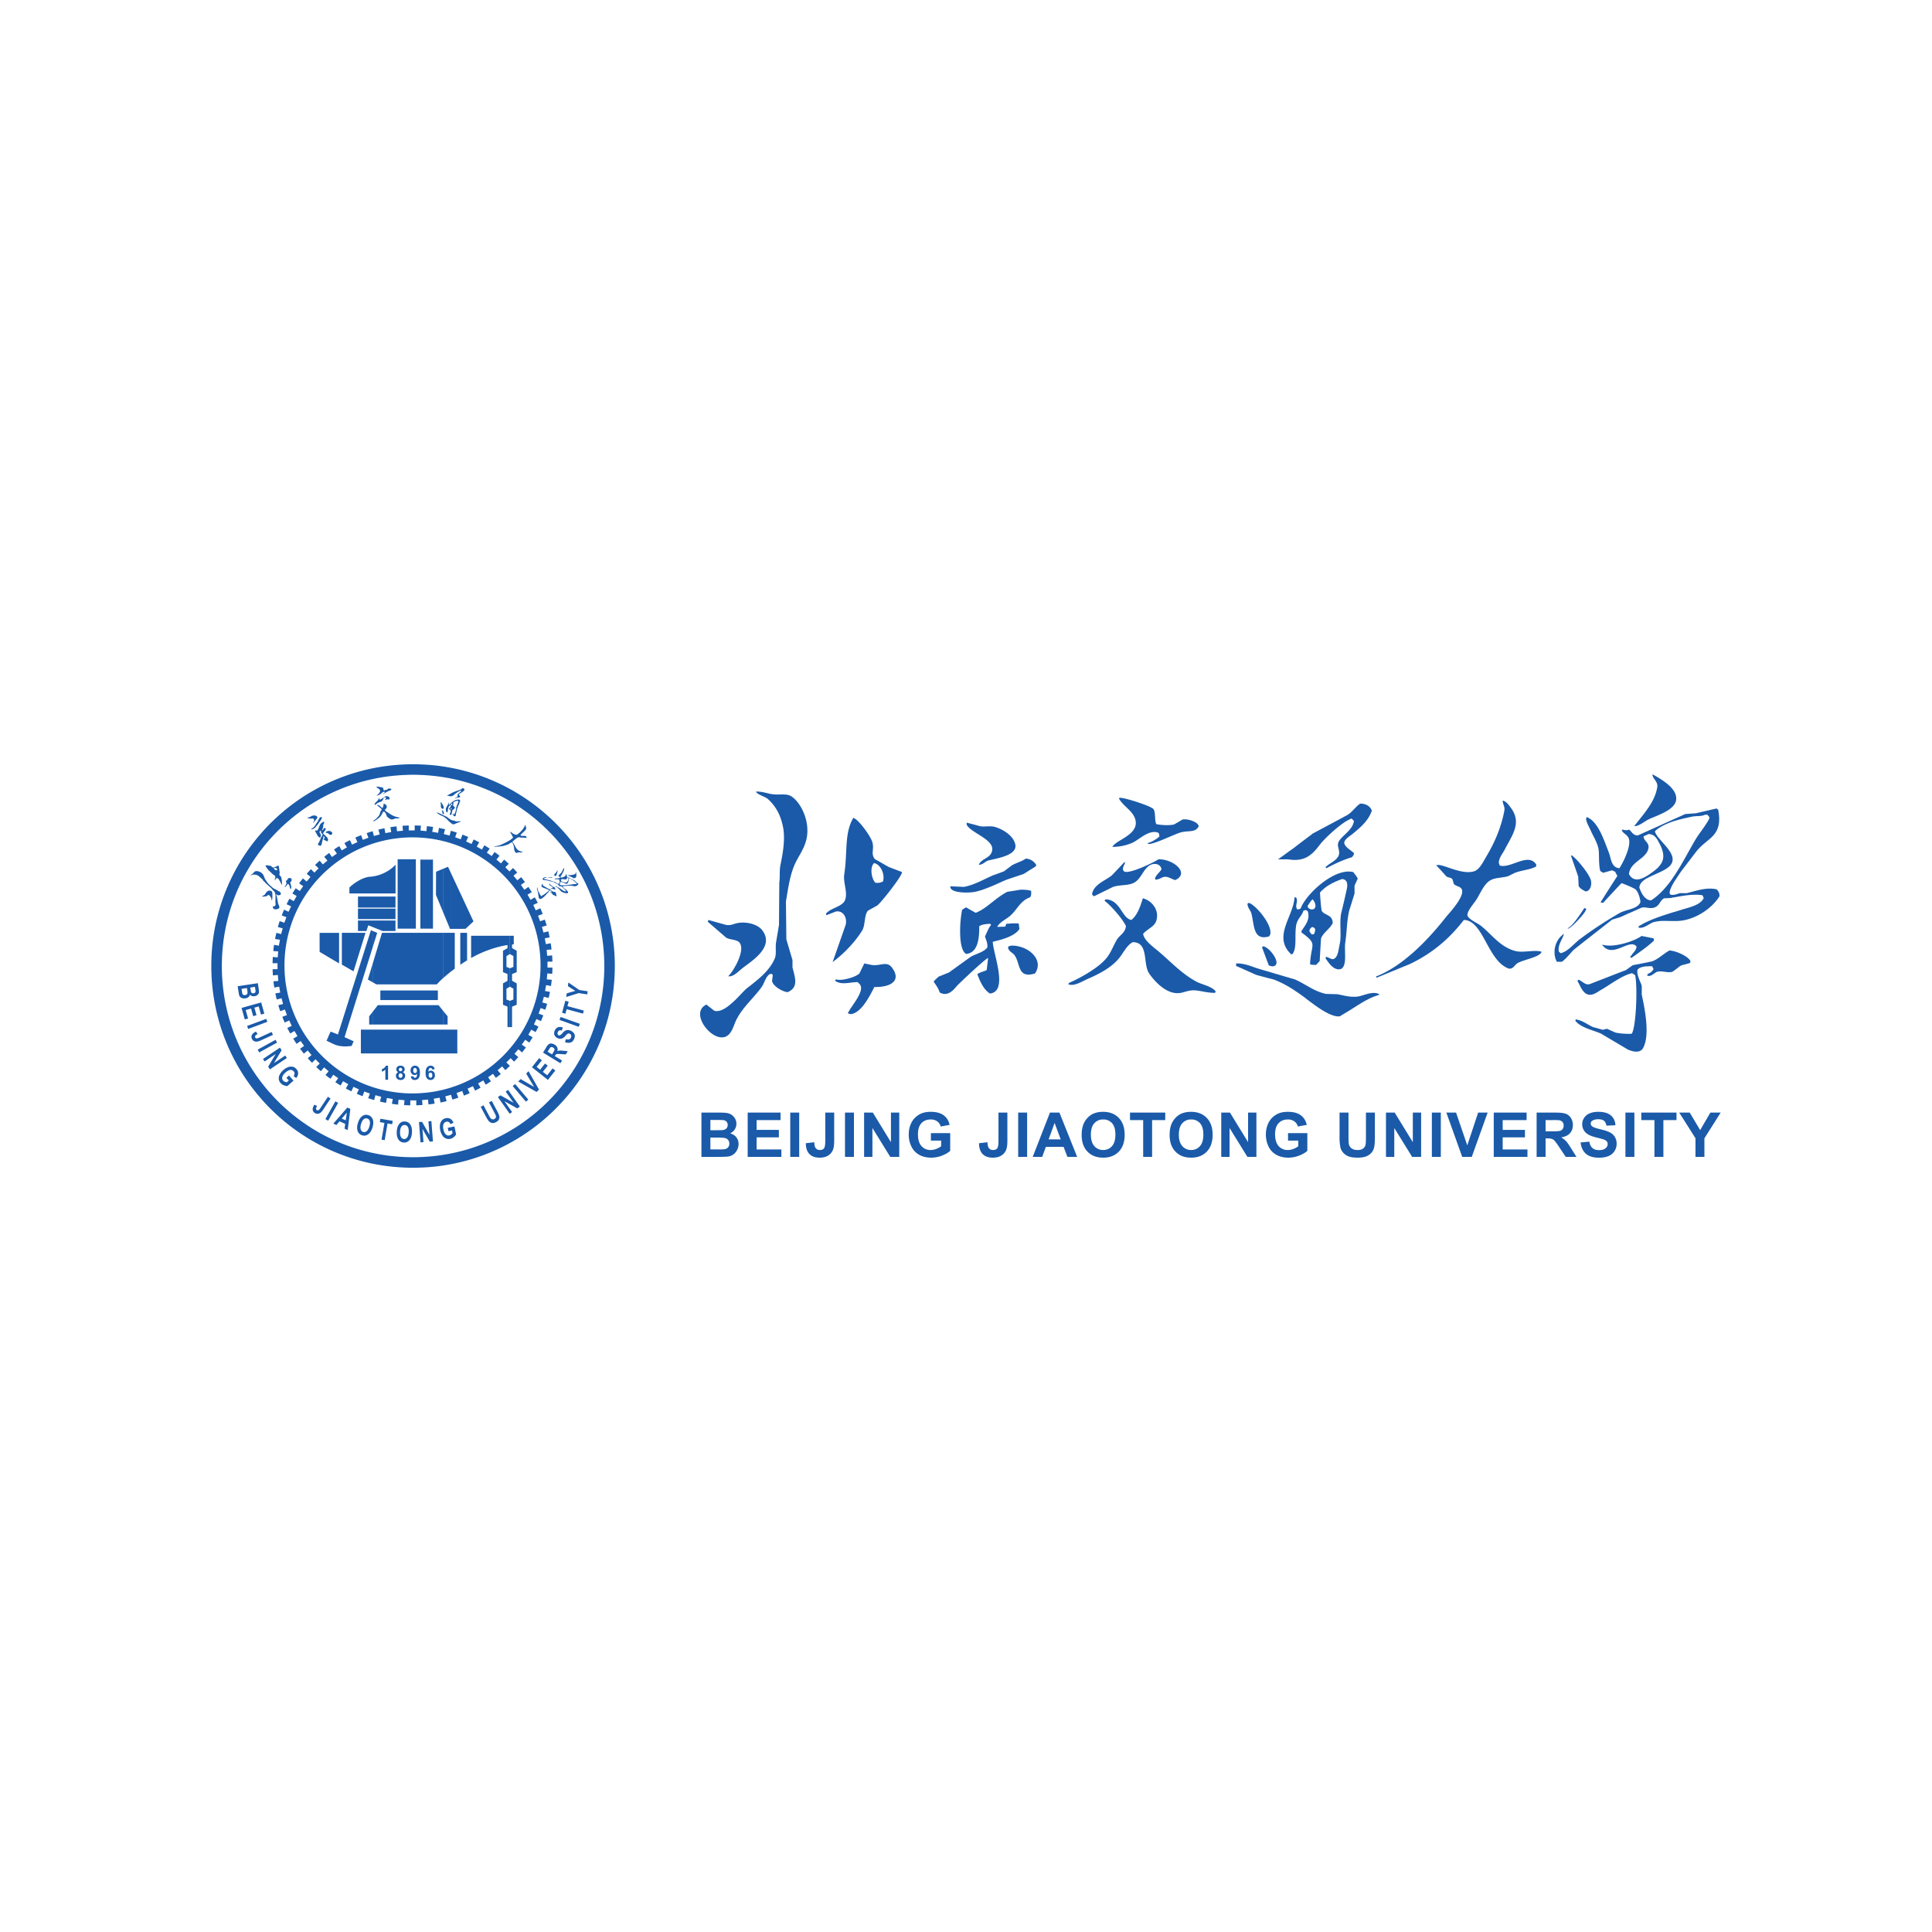 <svg width="128" height="128" fill="none" xmlns="http://www.w3.org/2000/svg"><path fill-rule="evenodd" clip-rule="evenodd" d="M16.12 56.772A13.314 13.314 0 0 0 14 64c0 2.663.78 5.144 2.12 7.228v-1.39A12.621 12.621 0 0 1 14.698 64c0-2.105.514-4.091 1.422-5.838v-1.39Zm.515 13.962v1.236c-.179-.241-.35-.489-.515-.742v-1.39c.16.306.333.604.515.896Zm0-14.704v1.236c-.182.292-.355.59-.515.896v-1.39c.165-.253.336-.501.515-.742Zm.178 14.98v1.193l-.178-.233v-1.236c.06.092.118.185.178.275Zm0-15.214v1.195c-.06.09-.119.181-.178.275V56.03l.178-.234Zm.608 16.05v1.083a13.89 13.89 0 0 1-.608-.726v-1.194c.192.289.394.567.608.837Zm0-16.775v1.083c-.214.27-.416.548-.608.837v-1.195c.195-.248.397-.491.608-.725Zm.283 17.122v1.044c-.095-.102-.19-.204-.283-.308v-1.083c.091.117.186.233.283.347Zm0-17.43v1.044c-.097.114-.192.23-.283.347V55.07c.093-.104.188-.207.283-.307Zm.375 17.85v.999a13.146 13.146 0 0 1-.375-.375v-1.044c.122.144.246.283.375.42Zm0-18.225v.998c-.129.138-.253.277-.375.421v-1.044c.122-.127.248-.252.375-.375Zm.141 18.377v.98a11.44 11.44 0 0 1-.14-.133v-.999c.045.051.093.102.14.152Zm0-18.51v.98c-.047.05-.095.1-.14.151v-.998l.14-.134Zm.019 18.528v.98l-.019-.017v-.981l.019.018Zm0-18.546v.98a.104.104 0 0 0-.019.018v-.98c.005-.006.012-.013.019-.018Zm.017 18.563v.978a.134.134 0 0 1-.017-.015v-.98c.005.007.01.012.017.017Zm0-18.578v.978a.077.077 0 0 0-.017.017v-.98a.174.174 0 0 1 .017-.015Zm.114 18.697v.968l-.114-.109V72.8l.114.12Zm0-18.806v.968c-.038.039-.077.078-.114.119v-.978l.114-.109Zm.05 18.857v.96l-.05-.043v-.968l.05.05Zm0-18.9v.96l-.05.05v-.967l.05-.044Zm.624 19.48v.909c-.214-.17-.421-.347-.623-.528v-.961c.2.2.409.394.623.58Zm0-20.009v.908c-.214.187-.423.38-.623.581v-.96c.202-.183.409-.359.623-.529Zm1.624 21.213v.815a13.376 13.376 0 0 1-1.624-1.11v-.909c.507.442 1.05.844 1.624 1.204Zm0-22.323v.815c-.574.358-1.117.762-1.624 1.203v-.908c.51-.407 1.054-.779 1.624-1.11Zm.216 22.456v.804l-.216-.122v-.815l.216.132Zm0-22.578v.804l-.216.133v-.815l.216-.122Zm.774 23.002v.777a12.736 12.736 0 0 1-.774-.397v-.805c.253.15.51.293.774.425Zm0-23.4v.778c-.263.132-.521.275-.774.424v-.804c.253-.141.51-.274.774-.398Zm.096 23.45v.773l-.096-.046v-.777c.032.017.064.032.096.05Zm0-23.495v.774l-.096.049v-.778l.096-.045Zm1.435 24.097v.737c-.49-.162-.97-.35-1.434-.566v-.774c.463.23.942.431 1.434.603Zm0-24.663v.737c-.492.172-.971.374-1.434.603v-.774c.465-.216.943-.404 1.434-.566Zm1.494 25.082v.715a13.333 13.333 0 0 1-1.494-.397v-.737c.485.17.983.309 1.494.42Zm0-25.479v.715c-.511.108-1.009.25-1.494.42V51.3c.487-.16.985-.293 1.494-.397Zm.747 25.618v.705c-.252-.036-.5-.078-.747-.13v-.714c.246.054.495.1.747.14Zm0-25.747v.705c-.252.039-.5.084-.747.139v-.715c.246-.05.495-.093.747-.129Zm.74 25.837v.701c-.25-.022-.496-.05-.74-.086v-.705c.244.038.49.068.74.09Zm0-25.923v.7c-.25.023-.496.053-.74.09v-.704c.244-.035.49-.064.74-.086Zm.738 25.97v.7a13.247 13.247 0 0 1-.738-.046v-.7c.244.023.49.038.738.047Zm0-26.016v.7c-.247.008-.494.023-.738.047v-.701c.244-.023.49-.038.738-.046Zm.944 26.017v.697a11.508 11.508 0 0 1-.944.002v-.7a10.305 10.305 0 0 0 .944 0Zm0-26.015v.697a10.305 10.305 0 0 0-.944 0v-.7c.153-.004.306-.008.459-.008.163 0 .324.004.485.01Zm.922 25.947v.703c-.304.03-.613.052-.922.063v-.698c.31-.012.618-.036.922-.068Zm0-25.885v.703a12.647 12.647 0 0 0-.922-.068v-.697c.31.01.618.032.922.062Zm.57 25.808v.707c-.188.029-.378.052-.57.073v-.703c.192-.022.382-.048.57-.076Zm0-25.735v.706a15.562 15.562 0 0 0-.57-.076v-.703c.192.02.382.044.57.073Zm.537 25.639v.711c-.177.034-.357.064-.537.092v-.707c.18-.028.36-.059.537-.096Zm0-25.547v.71a13.578 13.578 0 0 0-.537-.096v-.706c.18.027.36.058.537.092Zm.034 25.542v.71l-.034.006v-.711a.906.906 0 0 0 .034-.005Zm0-25.535v.71c-.01-.002-.022-.004-.034-.008v-.71c.012.003.024.004.034.008Zm.806 25.341v.723a12.8 12.8 0 0 1-.806.18v-.71c.271-.055.54-.12.806-.193Zm0-25.161v.723a13.098 13.098 0 0 0-.806-.194v-.71c.271.052.54.113.806.18Zm2.6 24.126v.786c-.823.409-1.692.738-2.6.972v-.723c.912-.25 1.783-.6 2.6-1.035Zm0-23.154v.786a12.599 12.599 0 0 0-2.6-1.035v-.723c.908.234 1.777.563 2.6.972Zm.462 22.894v.803a11.04 11.04 0 0 1-.461.243v-.786c.156-.084.31-.17.461-.26Zm0-22.653v.805c-.15-.09-.305-.176-.461-.26v-.786c.156.078.31.158.461.242Zm.914 22.062v.846c-.296.193-.601.378-.914.548v-.803c.315-.183.62-.38.914-.59Zm0-21.512v.846c-.294-.21-.6-.407-.914-.591v-.804c.313.17.618.356.914.55Zm1.012 20.713v.91c-.325.26-.662.505-1.012.734v-.845a12.5 12.5 0 0 0 1.012-.8Zm0-19.978v.91c-.323-.283-.66-.55-1.012-.8v-.845c.35.23.687.476 1.012.736Zm.26 19.745v.93c-.087.072-.172.143-.26.212v-.91c.088-.076.173-.154.26-.232Zm0-19.532v.93c-.087-.078-.172-.156-.26-.233v-.91c.088.07.173.141.26.213Zm.478 19.063v.977c-.156.144-.316.285-.479.422v-.93c.163-.153.323-.309.48-.469Zm0-18.64v.976a13.637 13.637 0 0 0-.479-.469v-.93c.163.137.323.278.48.422Zm.144 18.491v.991l-.144.135v-.977c.05-.049.097-.098.144-.149Zm0-18.358v.992c-.047-.051-.095-.1-.144-.15v-.976l.144.134Zm.343 17.978v1.03a13.3 13.3 0 0 1-.343.341v-.99c.117-.125.231-.252.343-.381Zm0-17.636v1.029c-.112-.13-.226-.255-.343-.38v-.99c.117.111.231.225.343.34Zm.718 16.73v1.14c-.229.275-.468.54-.718.796v-1.03c.253-.29.493-.593.718-.907Zm0-15.934v1.14a12.748 12.748 0 0 0-.718-.907v-1.03c.25.257.49.522.718.797Zm0 17.074v-1.14A12.61 12.61 0 0 0 40.036 64a12.61 12.61 0 0 0-2.384-7.396v-1.141A13.316 13.316 0 0 1 40.733 64c0 3.246-1.157 6.222-3.08 8.537Z" fill="#1A5AA9"/><path fill-rule="evenodd" clip-rule="evenodd" d="m38.904 65.881-.562-.085-.83.258.037-.243.565-.162-.492-.317.037-.24.717.497.56.086-.032.206Zm-.28 1.274-1.083-.293-.08.298-.221-.06.215-.797.22.06-.08.297 1.084.292-.055.203Zm-.282.872-1.271-.454.07-.198 1.272.454-.07.198Zm-.909 1.016.061-.197c.087.026.156.03.21.013a.194.194 0 0 0 .12-.112c.028-.062.032-.116.012-.163a.187.187 0 0 0-.097-.1.148.148 0 0 0-.083-.014.173.173 0 0 0-.085.044c-.02.018-.061.06-.123.129a.519.519 0 0 1-.22.16.402.402 0 0 1-.286-.025.422.422 0 0 1-.157-.12.312.312 0 0 1-.071-.176.418.418 0 0 1 .041-.205c.054-.12.129-.193.224-.222a.45.45 0 0 1 .314.028l-.076.196c-.067-.02-.12-.024-.16-.01-.04.015-.072.05-.097.103a.201.201 0 0 0-.015.15c.01.03.03.051.063.066.029.013.058.015.087.005a.482.482 0 0 0 .162-.138.867.867 0 0 1 .183-.166.337.337 0 0 1 .172-.048.498.498 0 0 1 .213.051c.07.032.13.077.177.135a.332.332 0 0 1 .08.19.47.47 0 0 1-.05.227c-.054.12-.131.195-.232.227a.586.586 0 0 1-.367-.028Zm-.86.814.082-.133a.625.625 0 0 0 .084-.17.122.122 0 0 0-.018-.08.215.215 0 0 0-.075-.07.194.194 0 0 0-.109-.034.123.123 0 0 0-.086.04 1.29 1.29 0 0 0-.084.128l-.085.14.292.179Zm.556.585-1.152-.704.23-.377a.594.594 0 0 1 .158-.188.265.265 0 0 1 .173-.035c.069.006.137.03.205.072a.432.432 0 0 1 .179.19.308.308 0 0 1-.001.24.533.533 0 0 1 .155-.037c.05-.004.134 0 .25.012l.29.03-.13.213-.33-.023a2.01 2.01 0 0 0-.227-.01.167.167 0 0 0-.081.025.273.273 0 0 0-.068.083l-.022.036.48.294-.109.179Zm-.828 1.103-1.059-.838.479-.604.179.142-.348.44.235.185.323-.41.179.142-.324.41.288.227.36-.455.179.141-.49.62Zm-.75.8-1.217-.692.16-.161.893.52-.526-.886.157-.157.691 1.218-.158.158Zm-.71.64-.872-1.03.16-.135.873 1.03-.16.136Zm-1.072.804-.78-1.103.167-.118.868.49-.52-.735.159-.113.78 1.102-.173.122-.85-.477.508.719-.16.113Zm-1.92-.461.185-.099.343.645c.055.103.093.168.113.196a.235.235 0 0 0 .12.087.189.189 0 0 0 .145-.02c.053-.029.085-.064.097-.106a.202.202 0 0 0-.006-.128 1.937 1.937 0 0 0-.1-.207l-.351-.66.185-.098.334.626c.076.143.124.247.146.311.021.064.03.124.024.18a.33.33 0 0 1-.056.154.423.423 0 0 1-.157.13.458.458 0 0 1-.22.067.343.343 0 0 1-.163-.046.418.418 0 0 1-.122-.104 2.097 2.097 0 0 1-.179-.293l-.338-.635Zm-2.137 1.617-.047-.223.443-.093.111.526a.565.565 0 0 1-.157.182.561.561 0 0 1-.235.114.468.468 0 0 1-.296-.028.533.533 0 0 1-.231-.21 1.028 1.028 0 0 1-.134-.34.968.968 0 0 1-.01-.38.543.543 0 0 1 .142-.288.437.437 0 0 1 .23-.117.417.417 0 0 1 .318.04c.085.054.15.14.197.257l-.194.092a.299.299 0 0 0-.113-.136.211.211 0 0 0-.16-.025.256.256 0 0 0-.19.156c-.038.085-.041.2-.01.346.032.156.084.268.154.335a.25.25 0 0 0 .236.073.292.292 0 0 0 .123-.06.438.438 0 0 0 .094-.103l-.035-.168-.236.05Zm-1.85.74-.104-1.346.204-.016.493.866-.07-.899.195-.015.104 1.346-.21.017-.485-.846.067.878-.194.015Zm-1.359-.703c-.008.153.013.27.064.352.05.081.117.124.2.128.084.005.155-.03.212-.106.058-.076.09-.191.099-.348.008-.154-.012-.271-.06-.35a.241.241 0 0 0-.203-.124.243.243 0 0 0-.214.104c-.057.074-.09.189-.098.344Zm-.216-.002c.007-.137.029-.252.065-.343a.67.67 0 0 1 .106-.18.421.421 0 0 1 .141-.115.458.458 0 0 1 .227-.041.436.436 0 0 1 .357.203c.085.128.123.302.111.522-.011.218-.066.386-.163.504a.434.434 0 0 1-.375.165.436.436 0 0 1-.359-.202c-.085-.128-.121-.298-.11-.513Zm-1.008.522.19-1.106-.304-.052.038-.225.814.14-.038.225-.303-.052-.19 1.105-.207-.035Zm-1.358-1.036c-.044.146-.052.265-.022.356.03.091.084.149.164.173.08.024.157.006.231-.053.074-.06.134-.165.179-.314.044-.149.052-.267.024-.355a.241.241 0 0 0-.166-.169.243.243 0 0 0-.234.05c-.073.06-.132.163-.176.312Zm-.21-.054a1.09 1.09 0 0 1 .145-.318.67.67 0 0 1 .146-.15.424.424 0 0 1 .164-.077.458.458 0 0 1 .23.013.436.436 0 0 1 .299.283c.052.145.047.323-.016.533-.063.209-.156.359-.279.45a.433.433 0 0 1-.403.072.436.436 0 0 1-.3-.282c-.053-.143-.048-.318.014-.524Zm-.807-.187.076-.515-.335.399.259.117Zm.133.646-.209-.094.044-.317-.379-.17-.204.244-.203-.092.924-1.064.202.091-.175 1.402Zm-1.48-.727.662-1.177.183.103-.661 1.177-.183-.103Zm.168-1.48.174.115-.473.713c-.061.093-.115.16-.16.202a.37.37 0 0 1-.198.097.306.306 0 0 1-.215-.058.277.277 0 0 1-.136-.224c-.005-.093.033-.2.112-.32l.181.085a.453.453 0 0 0-.069.151c-.008.053.008.092.046.118.04.026.077.03.112.012a.517.517 0 0 0 .143-.164l.483-.727Zm-2.749-1.258.171-.15.299.34-.404.355a.56.56 0 0 1-.236-.047.559.559 0 0 1-.215-.149.468.468 0 0 1-.12-.272.533.533 0 0 1 .07-.305c.056-.103.132-.198.23-.283a.97.97 0 0 1 .326-.197.543.543 0 0 1 .32-.016c.078.02.15.068.215.142a.417.417 0 0 1 .12.297.51.51 0 0 1-.126.298l-.175-.123a.299.299 0 0 0 .063-.166.211.211 0 0 0-.057-.152.255.255 0 0 0-.23-.09c-.092.01-.194.064-.305.162-.12.106-.193.206-.217.3a.251.251 0 0 0 .052.241.288.288 0 0 0 .113.077.433.433 0 0 0 .136.032l.129-.113-.159-.18Zm-1.552-1.245 1.122-.752.113.17-.511.855.748-.502.109.162-1.121.752-.117-.175.497-.838-.73.49-.11-.162Zm-.35-.62 1.182-.651.101.184-1.183.651-.1-.184Zm.922-1.17.087.19-.777.356a1.12 1.12 0 0 1-.244.087.37.37 0 0 1-.218-.022.306.306 0 0 1-.153-.162.277.277 0 0 1 .003-.262c.045-.081.133-.152.264-.213l.109.168a.451.451 0 0 0-.138.092c-.035.04-.042.082-.023.124.02.043.049.066.088.069a.516.516 0 0 0 .209-.064l.793-.363Zm-1.624-.398 1.265-.47.073.197-1.265.47-.073-.197Zm-.367-1.196 1.3-.362.207.742-.22.062-.15-.54-.288.08.14.502-.22.062-.14-.503-.354.098.156.56-.219.06-.212-.76Zm.887-1.397-.31.047.021.136c.013.08.022.13.028.15.01.035.03.06.06.077a.17.17 0 0 0 .11.015.177.177 0 0 0 .096-.042.112.112 0 0 0 .035-.085c0-.021-.008-.08-.022-.178l-.018-.12Zm-.531.08-.357.054.029.193a.753.753 0 0 0 .03.14c.011.03.033.053.064.068a.2.2 0 0 0 .118.012.216.216 0 0 0 .098-.038.137.137 0 0 0 .052-.074.555.555 0 0 0-.01-.187l-.024-.168Zm.722-.32.062.41a.932.932 0 0 1 .014.184.237.237 0 0 1-.04.116.33.33 0 0 1-.099.096.382.382 0 0 1-.151.055.383.383 0 0 1-.178-.013.274.274 0 0 1-.134-.088.28.28 0 0 1-.099.163.395.395 0 0 1-.194.08.502.502 0 0 1-.182-.005.353.353 0 0 1-.15-.069.258.258 0 0 1-.085-.13 2.626 2.626 0 0 1-.047-.248l-.053-.35 1.336-.202ZM35.709 59.113v.385c-.041-.097-.051-.31-.058-.338-.029-.12-.076-.214-.078-.35l.012-.01c.003.004.007 0 .013.009.01.012.053.244.082.28.005.007.019.015.029.024Zm.26.19v.17c-.016.011-.036.027-.063.049-.067.025-.128.071-.18.008-.005-.008-.012-.018-.017-.032v-.385l.01.01c.008.008.03.1.037.108l.046.06c.008.008.015.046.022.054.02.026.056.029.08.01.008-.006.018-.025.027-.032.003-.003.019-.01.037-.02Zm0-.644v.141a.225.225 0 0 1-.07-.039c-.051-.063-.005-.12.025-.207.007.002.017-.003.024.005.007.009.005.068.02.1Zm0-.45v.07l-.023-.027a.124.124 0 0 1 .022-.043Zm.478.89v.024l-.007-.009.002-.013c.002-.002.003-.002.005-.002Zm0-.171-.015-.012c-.083-.016-.226-.107-.331-.172-.066-.04-.122-.068-.126-.073a.028.028 0 0 1-.007-.012v.141c.07.03.175.068.26.099.056.034.117.047.127.06.009.011.014.045-.008.064l-.304.244a1.198 1.198 0 0 1-.075.036v.17l.043-.034c.012-.007.025-.012.034-.02.008-.006.037-.052.046-.058l.056-.045c.008-.008.108-.134.117-.14l.05-.041c.01-.007.094-.14.102-.146.009-.005.02-.005.031 0v-.061Zm0-.331v.067a.278.278 0 0 1-.04-.034.118.118 0 0 1-.007-.12c.008.042.025.058.039.076l.008.01Zm0-.264c-.183-.05-.392-.096-.397-.101-.01-.014 0-.036.01-.045.04-.03.119-.04.178-.064a.289.289 0 0 0-.236.042l-.034.044v.07l.016.019c.006.008.156.012.225.025a2.924 2.924 0 0 1 .238.06v-.05Zm0-.212v.027a1.22 1.22 0 0 1-.144-.015s-.003-.005-.002-.014c.05.002.097.002.146.002Zm.144.924v.173a.534.534 0 0 0-.054-.053c-.022-.018-.078-.027-.085-.035l-.005-.007v-.024c.02 0 .073.03.097.012.015-.014.005-.032-.002-.042-.007-.006-.056-.063-.095-.08v-.061c.042.035.092.083.144.117Zm0-.214v.052c-.04-.011-.08-.023-.105-.025a.038.038 0 0 1-.005-.024c.027-.003.078.005.11-.003Zm0-.124v.047a3.35 3.35 0 0 1-.144-.09v-.067c.025.028.051.042.08.064.014.01.029.03.042.04.009.004.016.004.022.006Zm0-.331v.034c-.045-.01-.096-.017-.144-.027v-.05c.053.014.102.03.144.043Zm0-.255v.022c-.001.002-.003.004-.005.004a.47.47 0 0 1-.139.001v-.027c.048 0 .095-.002.143-.003l.001.003Zm0 0v.022c.004-.006.004-.017 0-.022Zm0 .762c.084.026.179.056.202.038.002-.002.009-.01.004-.027-.004-.01-.02-.026-.024-.04a.624.624 0 0 0-.025-.057c-.02-.024-.034-.01-.084-.04-.02-.011-.045-.035-.063-.045-.003-.004-.006-.005-.01-.005v.047l.028.019c.006.008.005.037-.012.051-.004.003-.009.005-.016.007v.052Zm0 .335v-.173c.044.029.094.049.146.042a.2.2 0 0 1 .075.04.603.603 0 0 1 .037.126c.004.02.017.036.02.053.004.034-.004.061-.013.068-.032.027-.098-.05-.112-.053-.042-.011-.095-.018-.112-.039-.007-.008-.024-.044-.03-.052l-.01-.012Zm.343-.455v.039c-.03-.019-.125-.063-.13-.07l-.016-.018c.002-.007-.001-.005.007-.012.015-.014.078.034.083.037.02.007.04.015.056.024Zm0-.223v.036c-.073-.04-.202-.102-.212-.11a.29.29 0 0 0-.13-.056v-.034c.022.008.044.015.06.024.067.025.141.052.2.085.02.008.05.037.082.055Zm0-.348v.062c-.074-.004-.161-.005-.18-.009l-.011-.015c.001-.007-.004-.01.005-.017.001-.002.098-.012.186-.02Zm0-.54v.072c-.017.092-.049.251-.083.278-.03.026-.09.051-.112.023-.014-.016-.018-.099.004-.118l.049-.04c.03-.024.124-.179.142-.214Zm0 .072v-.071l.004-.005.01.013-.014.063Zm.718.404a.437.437 0 0 1-.098-.058c-.03-.037.005-.093-.005-.105-.007-.009-.017-.009-.024-.017-.008-.008-.012-.029-.019-.037-.006-.009-.011-.007-.02-.007-.002.019-.002.075-.005.102l-.09.073c-.019.015-.214.085-.234.06-.014-.016-.026-.048-.016-.065.072-.114.29-.469.226-.549-.006-.008-.012-.006-.02-.008-.014.029-.146.304-.184.333-.008.006-.02.005-.03.011-.009.007-.012.035-.02.041l-.078.061c-.022.019-.046.053-.02.087.008.01.064.036.072.044.012.017.017.061-.012.083 0 0-.066.009-.14.015v.062a.337.337 0 0 1 .111.013c.01.01.01.056.017.088.005.023.019.034.026.05.012.03-.056.129-.07.139-.025.02-.056.012-.085-.004v.036a.342.342 0 0 1 .051.032c.007.009.019.038.026.046.03.04.081.075.134.073.02 0 .054-.013.07.005.066.08.167.151.234.233.001.002.064.058.029.086-.06.048-.32-.152-.333-.164a1.492 1.492 0 0 0-.21-.124v.039l.01.007.044.054c.006.009.056.04.063.05l.088.11c.057.07.24.144.344.15.041 0 .097.02.124-.003.03-.023.044-.066.009-.11-.007-.009-.02-.012-.03-.02l-.058-.077c-.012-.013-.131-.09-.131-.091l-.036-.045c-.007-.008-.068-.054-.075-.062-.001-.004-.017-.023.002-.038.032-.025.224-.039.363-.044v-.056c-.247.03-.512.048-.555-.005-.037-.047.02-.168.041-.185.076-.061.355.173.447.099.028-.023.05-.075.067-.131v-.128a.424.424 0 0 1-.088.155.256.256 0 0 1-.122.039c-.015-.002-.233-.061-.255-.088-.015-.019-.035-.1-.01-.12.063-.052.299.028.352-.014.049-.04.025-.09.05-.11.024-.02.068.026.07.03.002 0 .003.002.003.003v-.044Zm0-.143v.03c-.015-.01-.029-.016-.042-.025 0 0-.003-.005-.002-.013a.13.13 0 0 0 .044.008Zm0 .03c.073.035.158.064.231.096.04.017.077.056.12.065.064.01.094-.002.13-.031.086-.07.042-.263.042-.356-.008-.002-.006-.004-.015.003-.002.002-.034.095-.05.11-.064.05-.339.09-.458.083v.03Zm0 .668c.075-.003.134-.005.146-.003.2.008.318.081.428-.009.01-.007.032-.029.085-.078.005-.005.014-.027.008-.036-.008-.008-.191-.15-.198-.159l-.037-.048c-.028-.032-.286-.147-.432-.222v.044c.017.024.014.065 0 .105v.128c.03-.094.043-.199.051-.206.056-.044.382.21.382.213l.043.05c.007.009.063.043.07.051.011.016 0 .044-.006.05-.023.018-.124.003-.142.006-.084.016-.238.04-.398.058v.056ZM33.322 55.91v.139c-.194.039-.398.04-.593.05l-.007-.015c.124-.03.274-.044.416-.093.028-.01.096-.04.184-.082Zm.461-.248v.21c-.045.03-.091.063-.11.068-.11.037-.227.085-.351.109v-.14c.137-.064.322-.157.461-.248Zm.914-.812v.258c-.092.09-.194.18-.206.212-.006.02.02.046.031.05.032.011.11.011.175.01v.119a.522.522 0 0 0-.065-.009c-.042 0-.049.01-.091.007-.027-.004-.073-.019-.11-.022-.047-.007-.084.001-.12.008-.037.009-.353.265-.358.279-.012.035.063.095.075.115.163.289.197.431.423.511.012.004.068.024.16.046.004.007.01.008.006.019-.007.02-.083.025-.092.025-.254-.036-.263.05-.314.032-.093-.033-.15-.195-.148-.292 0-.018-.04-.37-.156-.409-.017-.006-.07.027-.123.063v-.21c.105-.068.186-.133.203-.182.017-.046-.044-.075-.061-.095-.017-.022.003-.04.003-.06-.003-.034-.044-.037-.06-.066a1.195 1.195 0 0 1-.067-.154c.007-.005.01-.003.022 0 .02.007.148.132.277.176l.075.028c.09.032.393-.265.485-.406l.036-.053Zm0 .258v-.258a.55.55 0 0 0 .064-.112.346.346 0 0 0 .002-.076c.008-.005.012-.004.02-.007.063.105.096.193.068.273a.7.7 0 0 1-.154.18Zm0 .39v-.118c.05 0 .093-.002.105.003.027.009.102.068.09.104-.014.034-.12.022-.195.012ZM29.344 53.996c-.147-.07-.32-.154-.35-.158-.013-.002-.03-.005-.047-.006l-.003.027c.098.06.187.134.294.174a.846.846 0 0 1 .106.048v-.085Zm0-.282v.214c-.01-.005-.02-.013-.023-.022-.012-.032-.009-.076-.016-.115-.005-.03-.034-.08-.032-.092a.021.021 0 0 1 .024-.019.082.082 0 0 1 .047.034Zm0-.375v.245h-.015c-.05-.009-.093-.034-.11-.097-.019-.065-.005-.143-.01-.21-.002-.031-.03-.07-.026-.1.002-.013.01-.021.022-.02.034.006.095.094.14.182Zm0 .245v-.245a.552.552 0 0 1 .05.126.371.371 0 0 1 .003.083c-.003.03-.032.036-.053.036Zm0 .344v-.214a.38.38 0 0 1 .073.18c-.005.033-.044.041-.057.038l-.016-.004Zm.537.386v.219a1.946 1.946 0 0 1-.256-.24 1.083 1.083 0 0 0-.28-.212v-.085c.086.043.164.078.2.093.076.031.217.164.336.225Zm0-1.11v.076a.083.083 0 0 0-.01.024c-.002.01.003.018.01.025v.219a.051.051 0 0 0-.032.036c-.002.005 0 .045.025.049h.007v.346a.044.044 0 0 1-.026.01l-.052-.008c-.004-.007-.01-.009-.009-.02.002-.002.063-.185.068-.216.012-.083-.117-.127-.11-.165.003-.022.1-.091.114-.171.003-.022.003-.063-.033-.068-.018-.004-.018.012-.039.035-.024.028-.058.052-.071.085a.683.683 0 0 0-.04.155l-.024.16c-.004.02-.046.05-.051.049-.07-.01-.07-.246-.07-.246.014-.085.22-.392.193-.408l.017.002c.01.007.014.019.012.03-.001.012-.022.053-.024.065-.003.015-.005.047.024.05.012.003.02-.002.027-.013.026-.032.058-.066.094-.102Zm0-.639v.189a.356.356 0 0 1-.073-.004l-.124-.029c-.012-.001-.051-.003-.082-.008.089-.046.172-.087.279-.148Zm.034 1.766v.227a.483.483 0 0 0-.034-.025v-.22c.012.008.024.012.034.018Zm0-.988v.604a.101.101 0 0 1-.034.032v-.346c.02-.004.032-.034.034-.044.002-.007 0-.038-.022-.041h-.012v-.219c.008.007.02.012.03.014h.004Zm0-.17v.071c-.012.012-.026.024-.034.036v-.077l.034-.03Zm0-.627v.204a.207.207 0 0 1-.034.004v-.189a.22.22 0 0 0 .034-.019Zm0 1.401v-.604c.03.005.039-.009.044-.04.003-.021.003-.052-.02-.072-.009.003-.016.008-.024.013v-.071c.114-.097.256-.184.37-.187.03-.002.08-.02.091-.019l.051.009c.04.005.067.087.067.097-.004.012-.044.06-.046.073l-.01.071c-.004.02-.1.212-.102.217l-.01.066c-.002.012-.036.058-.043.087-.02.088-.044.205-.05.24-.02.074-.03.096-.031.108-.002.012.001.051 0 .063-.007.047-.036.092-.089.083-.062-.009-.076-.078-.129-.148l.002-.015c.007-.005.005-.005.017-.003.012.001.053.037.064.039.056.008.123-.206.135-.274.025-.14.03-.205.032-.217.003-.02.119-.294.127-.35.004-.025-.01-.057-.042-.062-.03-.004-.273.062-.284.127-.001.012.007.09.004.102-.002.012-.019.035-.02.047-.016.095.128.1.113.202-.009.053-.144.114-.168.179l-.044.23c0 .002-.002.006-.005.009Zm0 .611v-.227a.367.367 0 0 0 .052.015l.07.01c.003 0 .151.053.195.06.094.013.19-.01.22-.007l.076.012c.005.006.005.011.008.018-.166.038-.467.184-.49.18a.343.343 0 0 1-.131-.06Zm.806-2.317v.16c-.102.098-.314.191-.322.239-.006.042.101.102.095.144-.007.048-.153.058-.19.063-.053.005-.104.04-.157.053l-.008-.016c.054-.037.171-.073.181-.139.002-.012-.008-.08-.005-.092.009-.057.221-.183.231-.24.002-.023-.02-.038-.027-.04a1.957 1.957 0 0 0-.423.27.351.351 0 0 1-.181.107v-.204l.015-.008c.18-.102.416-.154.6-.236.072-.034.08-.093.137-.085a.139.139 0 0 1 .054.024Zm0 .16a.166.166 0 0 0 .053-.085c.003-.024-.024-.055-.053-.075v.16ZM25.43 53.246c-.002 0-.004 0-.007-.002-.015.053-.029.27-.098.282-.044.007-.19-.216-.325-.192-.012.002-.018.009-.022.02.014.012.297.218.304.26.01.05-.035.082-.063.14-.047.101-.06.246-.161.339-.04.037-.109.136-.154.166-.058.04-.143.092-.18.145.018.008.032.011.044.01.012-.004.056-.034.081-.048.511-.285.459-.568.562-.587.007-.002.014-.002.019-.002v-.531Zm0-.414v.028c-.046.053-.041.145-.146.228-.066.053-.182.06-.255.107-.064.042-.161.127-.18.13-.012.002-.027-.008-.029-.02-.013-.083.117-.186.162-.229.054-.053.105-.153.152-.219.002.007.007.003.009.015.003.014-.014.063-.012.075.007.04.05.027.06.026.018-.004.156-.089.239-.141Zm0-.28c-.03.02-.06.039-.065.049l.014.01.05-.029v-.03Zm0-.2v.101a.442.442 0 0 0-.11.061c-.035.026-.067.061-.1.085a.622.622 0 0 1-.233.11l-.019.004c-.007-.005-.007-.002-.008-.014-.002-.001.247-.176.222-.322-.019-.104-.171-.145-.243-.245.005-.007.01-.013.022-.015.05-.008.323.047.35.05.114.004.063.147.119.184Zm0 .23v-.03c.032-.02.063-.046.058-.072a.038.038 0 0 0-.043-.03l-.015.003v-.102c.013.009.03.012.056.007.012-.002.034-.015.046-.017l.095-.017c.029-.005.066-.071.115-.08.027-.005.182-.003.19.05.006.027-.1.093-.115.096l-.08.014c-.013.002-.044.034-.068.044-.073.036-.158.088-.24.134Zm0 .278v-.028l.029-.017c.054-.036.042-.051.09-.06.09-.015.24-.003.265.138.006.035-.035.076-.052.08-.011.001-.11-.023-.122-.02-.017.003-.064.047-.08.048l-.03.006c-.002-.007-.007-.006-.009-.017-.001-.014.062-.106.06-.12-.005-.03-.05-.052-.077-.047a.116.116 0 0 0-.074.037Zm.74 1.233v.14c-.04.016-.112.045-.122.047-.161.029-.178.006-.397-.165-.04-.03-.09-.331-.221-.338v-.531c.05.012.17.071.178.129l.017.095c.012.064-.127.175-.124.199.01.059.43.314.486.344.06.034.122.06.183.08Zm0 .14v-.14c.046.017.09.029.132.04.065.016.12.016.165.055.002.007-.003.014-.008.02l-.077.014c-.002 0-.136-.007-.19.003l-.022.009ZM20.668 54.884v.058a.055.055 0 0 1-.042-.007c-.004-.007-.01-.009-.009-.017l.005-.007.012-.008a.706.706 0 0 0 .034-.02Zm0-.834c-.058.038-.058.043-.092.055-.015.01-.047.019-.062.029-.048.018-.08.025-.128.039l-.005.003-.008.005c-.002.009.003.02.012.022.013.019.067.01.09.014.057.01.108.018.17.015l.023-.002v-.18Zm.216.63v.143c-.009.007-.017.012-.04.035-.042.03-.07.04-.111.065-.012.002-.046.017-.058.017-.002.002-.005.002-.007.002v-.058c.027-.017.06-.034.083-.048.032-.033.019-.032.03-.044.01-.012.055-.029.053-.039-.001-.007.028-.042.05-.073Zm0-.648v.343c-.02.023-.044.037-.053.045-.015.017-.042.11-.075.102 0-.015.007-.057.02-.066.006-.034.024-.05.031-.083.005-.034.002-.085-.023-.117-.016-.004-.02-.019-.033-.022-.018-.009-.025 0-.044-.007-.007.002-.024.002-.039.003v-.18l.004-.001c.027-.007.052-.007.067-.012.03-.009.053-.009.085-.009a.152.152 0 0 1 .06.004Zm0 .343a.013.013 0 0 0 .006-.007c.016-.019.024-.05.038-.063.018-.022.022-.012.035-.03.034-.04.034-.046.052-.085.015-.033.005-.055-.004-.08-.01-.03-.073-.065-.127-.078v.343Zm0 .448v-.143l.017-.024c.01-.01.023-.049.04-.074a1.29 1.29 0 0 1 .058-.083c.019-.028.026-.033.029-.046.027-.019.058-.11.07-.143l.059-.075a.267.267 0 0 1 .014-.039c.005-.015.017-.042.034-.047.025-.009.117-.015.134.01.001.01-.017.044-.017.044s-.015.043-.032.072c-.007.011-.018.044-.026.054-.022.024-.044.058-.068.091a.754.754 0 0 1-.056.07 1.05 1.05 0 0 1-.075.12l-.037.048a.736.736 0 0 0-.109.133.156.156 0 0 1-.035.032Zm.774.64a.41.41 0 0 1-.082-.082c-.012-.018-.034-.032-.05-.047-.007-.01-.018-.015-.023-.024-.017-.017-.05-.034-.066-.047-.012-.012-.012-.017-.015-.031-.009-.012-.017-.024-.027-.034.001-.005.001-.008.008-.01.051-.019.044-.072.075-.092 0 0 .068-.088.078-.095.01-.026.008-.042.019-.068a.254.254 0 0 0 .003-.035.118.118 0 0 0-.046-.05.402.402 0 0 0-.119.085c-.005.015.007.02.004.036a.752.752 0 0 0-.046.029c-.007.006-.015.017-.027.018l-.002-.013c-.002-.03.009-.029.01-.041.005-.007.012-.015.017-.024l.01-.047c.007-.034.02-.055.026-.087.003-.047.018-.096.008-.154.019-.012.03-.073.06-.12.017-.033.008-.04.007-.043-.002-.005-.016-.024-.024-.036-.029-.03-.165.087-.156.078l-.05.04-.034.04c-.01.05-.047.09-.066.136-.008.02-.01.04-.022.06.005.05-.042.093-.06.135-.006.022-.015.063-.033.076-.032.004-.055.01-.085.004-.012.003-.032 0-.043.003l-.005.004c-.006.018-.017.032-.018.044v.007l.001.001c.007.036.033.05.05.092.003.019.039.054.042.073.024.035.034.071.063.117.04.063.102.134.165.127a.078.078 0 0 0 .037-.046c.005-.015.003-.017.005-.039.002-.018.015-.047.019-.073.001-.017-.009-.028-.009-.04-.037-.058-.06-.1-.095-.16.005-.036.044-.066.073-.085.014.002.02-.013.029-.008.007.01-.003.022-.002.034 0-.004.022.127.015.115.002.017.036.032.05.036.015.022.032.04.046.064a.231.231 0 0 1-.043.097c-.005.015-.002.007-.017.037-.015.02-.029.048-.044.068-.012.03-.022.06-.032.089-.036.09-.026.045-.044.101a.705.705 0 0 0-.046.114c-.017.029-.04.054-.07.093l-.018.08c.008.016.02.009.035.016.034.017.068.039.1.057.033.007.068-.027.094-.046.003-.015.015-.035.02-.052.007-.012.005-.022.01-.032 0-.043.019-.099.03-.146a.545.545 0 0 0 .013-.06c0-.015.012-.06.023-.068l.026-.09c.019-.063.01-.112.036-.156.022.005.05.109.062.128-.006.04-.066.059-.062.1.04.042.144.084.147.086l.048.027c.005.004.01.004.017.005v-.271Zm0-.384v.105a.573.573 0 0 1-.067-.013c-.003 0-.021-.02-.011-.034 0-.002.003-.005.007-.007a.21.21 0 0 1 .07-.05Zm0 .655v-.271l.007.005a.38.38 0 0 1 .073.178c.001.032-.033.078-.033.078s-.027.01-.047.01Zm.097-.682v.18l-.034-.026c-.014-.005-.026-.013-.04-.017a.762.762 0 0 0-.023-.005v-.105a.261.261 0 0 1 .097-.027Zm0 .18v-.18a.36.36 0 0 1 .085.003c.015.004.047.007.064.02.02.008.097.065.103.086 0 .008 0 .018.002.025l.009.038c-.009.044-.043.059-.08.083-.015.003-.03.008-.046.01-.015-.002-.03-.012-.046-.014-.015-.01-.023-.02-.037-.034-.012-.01-.019-.01-.036-.023-.006-.006-.012-.009-.018-.014ZM16.635 57.962c0 .002 0 .002-.002.002-.003.005-.025.027 0 .044l.002-.004v.002c-.004 0-.007 0-.012-.004-.009-.008-.007-.017-.002-.022.002.01-.003.01.005.019a.026.026 0 0 0 .009.003v.002c-.005-.002-.01-.003-.014-.006l.014.003v-.04Zm.178-.157v.14c-.073.001-.14.02-.178.06.005 0 .01 0 .013-.003h-.013v.002c.005 0 .012 0 .013-.002l-.013-.001v-.04c.017-.013.113-.082.12-.09l.058-.066Zm.608 1.545v.055a.367.367 0 0 0-.051.008.05.05 0 0 1-.009-.024l.06-.039Zm0-1.422v.003c-.004-.003-.005-.006-.01-.008l.01.015v.375a.233.233 0 0 0-.07-.085l-.212-.188a.523.523 0 0 0-.326-.095v-.14l.022-.025c.14-.158.434-.002.504.06.009.008.03.025.075.08l.007.008Zm.283 1.132v.287c-.061.044-.187.046-.283.058v-.055c.054-.034.123-.08.129-.086.049-.056.027-.068.107-.158a.614.614 0 0 1 .047-.046Zm0-.606v.15l-.1-.092c-.024-.02-.056-.068-.078-.09l-.066-.058a.126.126 0 0 1-.04-.051v-.375c.002.003.006.005.01.008l-.01-.015v-.003c.055.073.089.185.128.288.005.014.081.134.156.238Zm0-1.122v.212c-.061-.085-.124-.183-.112-.197.014-.015.06-.018.112-.015Zm0 2.015v-.287c.099-.076.214-.078.318.015.028.026.045.457-.007.574 0 0-.005.005-.014-.003-.003-.004-.005-.087-.046-.165-.006-.01-.005-.03-.011-.037-.04-.044-.067-.094-.11-.131-.023-.022-.086-.019-.106.01a.078.078 0 0 1-.024.024Zm.375.713v.056c-.008-.024-.012-.044-.001-.054l.001-.002Zm0-1.236v.153a3.415 3.415 0 0 1-.115-.141l-.26-.233v-.149a.888.888 0 0 0 .117.14l.258.23Zm0-1.344v.446l-.292-.276a2.746 2.746 0 0 1-.083-.106v-.212c.105.007.245.037.251.042l.114.102c.002.002.005.002.01.004Zm.141 2.529v.234a.16.16 0 0 1-.083-.027.406.406 0 0 1-.058-.1v-.056c.022-.024.087.01.13-.038l.011-.013Zm0-1.102v.248a.282.282 0 0 0-.075-.119l-.064-.057c-.002 0-.002 0-.002-.002v-.153l.017.015c.019.017.07.043.124.068Zm0-.587h-.005l-.002-.02c-.005.006-.008.017.002.025-.01-.008-.007-.019-.003-.026.001.007.001.02.005.023l.003-.002Zm0-.107v.107h-.005l-.002-.02c-.005.006-.008.017.002.025.002.002.003.003.005.003v-.001h-.002c-.022-.02-.011-.065.002-.114Zm0-.769v.056c-.03-.005-.057-.002-.071.014-.017.02.005.049.017.06.007.006.018.023.054.047v.412c-.022-.025-.032-.029-.04-.035a.62.62 0 0 0-.085-.058l-.016-.014v-.446a.514.514 0 0 0 .141-.036Zm0 .876c.004-.002.007-.007.012-.017.002.009-.002.022-.005.025.003-.003.003-.015.003-.015-.003.004-.008.005-.01.007Zm.019 1.663v.262c-.007-.002-.014-.002-.019-.002v-.234a.234.234 0 0 0 .019-.026Zm0-1.067v.312a.767.767 0 0 0-.019-.073v-.248l.019.009Zm0-.781a1.302 1.302 0 0 1-.019.078v.107c.002-.002.007-.003.01-.007 0 0 0 .012-.003.015 0 0-.002.004-.007 0v-.001c.007.006.012.003.012.003a.126.126 0 0 1 .007-.024v-.171Zm0-.019v.01a.027.027 0 0 1-.005.01.086.086 0 0 0 .005-.02Zm0-.484v.432l-.007-.014-.012-.017v-.413c.005.004.012.01.019.012Zm0-.197v.068l-.019-.003v-.056l.019-.009Zm0 .691a.06.06 0 0 0 .005-.03l-.005.02v.01Zm.017 1.824v.295h-.017v-.261a.106.106 0 0 0 .017-.035Zm0-1.028v.938a.716.716 0 0 1-.009-.138c0-.144.02-.34-.008-.494v-.312l.017.007Zm0-1.28v.617c-.007.015-.012.032-.017.047v-.171a.144.144 0 0 0 0-.071v-.432l.017.01Zm0-.212v.077c-.007-.002-.012-.004-.017-.004v-.068a.17.17 0 0 1 .017-.005Zm.114 1.55v.317c-.016-.02-.036-.059-.063-.026-.02.022.025.1.027.103.015.051.025.11.036.173v.684a.442.442 0 0 1-.114.014v-.295c.007-.026.003-.051 0-.09v-.938c.054.026.103.05.114.058Zm0-1.604v.803a.118.118 0 0 0-.096.037.179.179 0 0 0-.018.043v-.616l.003.003c.051.029.063.012.088-.017.034-.037.024-.058-.01-.087a.299.299 0 0 0-.081-.035v-.077c.04-.017.081-.035.114-.054Zm.05 2.457v.381a.343.343 0 0 1-.05.017v-.684c.017.095.03.197.05.286Zm0-.81v.293l-.037-.005a.047.047 0 0 1-.013-.013v-.318l.045.041s.002.002.005.002Zm0-1.68v.856a.095.095 0 0 0-.05-.02v-.803c.017-.01.032-.019.042-.027l.008-.005Zm0 .856v-.855a.034.034 0 0 1 .03.008c.04.036.057.36.078.418.02.06-.024.107-.016.171a.165.165 0 0 0 .03.072l.05.044c.088.078.095.541.092.592-.012-.022-.197-.392-.258-.446-.002-.002-.004-.004-.006-.004Zm0 1.117v-.293c.024.012.107.046.12.057.035.031.096.136.054.186-.03.03-.107.052-.174.05Zm0 .898v-.381a.673.673 0 0 0 .02.066c.011.042.113.197.047.271a.17.17 0 0 1-.067.044Zm.624-1.943v.315a.022.022 0 0 0-.007.006c-.009.01-.061.096-.068.107-.034.037-.04.052-.105.066-.006-.005-.01-.017-.002-.027.008-.009.03-.02.037-.028.043-.047.05-.124.08-.178.015-.03-.014-.09-.032-.124-.005-.008-.012-.034-.004-.042.002-.002.07-.05.075-.056l.026-.04Zm0 .315c.02-.017.054-.017.08.006.055.049.111.305.113.305.009.009.012.004.019.004l.023-.026c.068-.078-.054-.382-.057-.406l.078-.088c.027-.029.035-.14 0-.171-.036-.031-.151-.075-.217 0a.638.638 0 0 0-.04.06v.316ZM18.08 64.21v.38a9.353 9.353 0 0 1-.02-.38h.02Zm0-.807v.412h-.021c.002-.14.007-.277.015-.414l.005.002Zm.14 1.605v.411l-.047.007a7.808 7.808 0 0 1-.056-.41l.103-.008Zm0-.797v.4l-.139.012c-.002-.01-.002-.022-.002-.032v-.38h.141Zm0-.797v.401h-.14v-.412l.14.011Zm0-.806v.41l-.115-.011c.015-.137.032-.275.052-.41l.063.011Zm.019 2.399v.409l-.019.003v-.41l.019-.002Zm0-.796v.398l-.019.002v-.4h.019Zm0-.795v.4h-.019v-.402l.019.002Zm0-.805v.408l-.019-.002v-.409l.019.003Zm0-.485v.083l-.015-.003.015-.08Zm.017 3.689v.06l-.014-.059.014-.001Zm0-.81v.407l-.017.004v-.41l.017-.001Zm0-.794v.397l-.017.001v-.398h.017Zm0-.793v.397h-.017v-.399l.017.002Zm0-.803v.405l-.017-.001v-.408l.017.004Zm0-.567v.164l-.017-.003v-.083c.005-.026.01-.053.017-.078Zm.114 3.746v.416l-.036.009a10.666 10.666 0 0 1-.078-.343v-.061l.114-.02Zm0-.8v.398l-.114.02v-.407l.114-.01Zm0-.783v.387l-.114.01v-.397h.114Zm0-.783v.387h-.114v-.397l.114.01Zm0-.793v.396l-.114-.01v-.406l.114.02Zm0-.816v.414l-.114-.02v-.165c.017-.083.034-.165.054-.246l.06.017Zm.05 3.967v.41l-.05.014v-.416l.05-.008Zm0-.795v.39l-.05.011v-.397l.05-.004Zm0-1.824v1.588l-.013-.16-.037.003v-.387h.015v-.396h-.015v-.387l.027.002.024-.263Zm0-.523v.39l-.05-.003v-.396l.05.009Zm0-.812v.41l-.05-.01v-.413l.05.013Zm0-.453v.043l-.01-.004.01-.04Zm.623 6.72v.024l-.01-.018.01-.005Zm0-7.727v1.773a8.527 8.527 0 0 0 0 3.63v1.888l-.18.084a9.441 9.441 0 0 1-.16-.38l.307-.113-.135-.372-.31.112a9.573 9.573 0 0 1-.126-.394l.316-.084-.102-.382-.232.063v-.411l.144-.026-.068-.39-.076.012v-.39l.02-.004-.02-.233v-1.588l.011-.131-.011-.002v-.39l.057.01.068-.39-.125-.023v-.409l.205.054.102-.381-.308-.084v-.042c.034-.119.072-.238.11-.355l.31.112.136-.372-.311-.113c.05-.13.102-.257.156-.382l.223.103Zm0-.577v.14l-.057-.026c.018-.038.037-.076.058-.114Zm1.625 9.415v1.2a9.447 9.447 0 0 1-.278-.3l.248-.21-.253-.303-.252.21a9.349 9.349 0 0 1-.253-.326l.267-.186-.228-.325-.27.189a9.17 9.17 0 0 1-.222-.346l.282-.165-.199-.343-.283.165a6.652 6.652 0 0 1-.183-.347V68.1l.285-.133-.167-.36-.118.056v-1.887a8.437 8.437 0 0 0 1.624 3.434Zm0-11.557v1.057a8.436 8.436 0 0 0-1.624 3.435v-1.773l.074.034.167-.358-.241-.114v-.139c.042-.085.086-.17.132-.253l.283.163.197-.343-.283-.164c.07-.12.144-.235.219-.35l.268.187.227-.325-.27-.186a7.98 7.98 0 0 1 .252-.33l.248.21.254-.305-.25-.21c.09-.104.182-.206.278-.306l.07.07Zm.216 11.82v.725l-.212.214-.004-.002v-1.2c.07.09.143.178.216.263Zm0-11.717v.691a6.568 6.568 0 0 0-.216.263v-1.057l.16.16.056-.057Zm0-.461v.013l-.007-.007c.003-.001.005-.005.007-.006Zm.774 13.814v.185a1.941 1.941 0 0 1-.095-.072l.095-.113Zm0-.843v.61l-.19-.159-.21.252a9.594 9.594 0 0 1-.306-.277l.229-.231-.279-.28-.018.017v-.725c.24.282.499.545.774.793Zm0-13.22v.608c-.275.247-.533.511-.774.793v-.69l.224-.225-.224-.224v-.013c.096-.094.195-.185.295-.274l.21.248.269-.224Zm0-.422v.35l-.177-.209c.058-.048.117-.095.177-.14Zm.097 14.368v.379l-.097-.077v-.185l.097-.117Zm0-.64v.606l-.097-.081v-.611l.097.086Zm0-13.803v1.019l-.097.087v-.61l.034-.03-.034-.041v-.35l.097-.075Zm1.434 14.815v.895a8.833 8.833 0 0 1-.278-.145l.163-.283-.343-.199-.165.285a9.285 9.285 0 0 1-.348-.22l.187-.267-.325-.227-.188.268a7.333 7.333 0 0 1-.137-.1v-.379l.017-.02-.017-.014v-.606c.44.386.921.725 1.434 1.012Zm0-15.69v.882a8.471 8.471 0 0 0-1.434 1.012v-1.019c.018-.013.035-.025.052-.039l.187.267.326-.226-.189-.27c.112-.078.23-.153.347-.224l.163.284.343-.199-.165-.285c.12-.066.243-.131.365-.194l.005.01Zm1.494 16.347v.828a9.815 9.815 0 0 1-.29-.091l.112-.308-.372-.135-.112.309c-.13-.05-.256-.1-.382-.157l.137-.295-.36-.168-.139.299-.088-.044v-.895c.472.265.971.486 1.494.657Zm0-16.95v.828a8.386 8.386 0 0 0-1.494.657v-.883l.134.287.358-.168-.139-.299c.126-.056.253-.11.382-.16l.112.308.372-.136-.114-.309c.13-.044.258-.086.389-.125Zm.747 17.157v.81a11.61 11.61 0 0 1-.258-.058l.083-.316-.382-.103-.085.319a7.958 7.958 0 0 1-.105-.03v-.829c.244.08.494.15.747.207Zm0-17.346v.81a8.457 8.457 0 0 0-.747.207v-.828c.002 0 .003 0 .005-.002l.085.317.384-.103-.087-.318c.119-.03.24-.057.36-.083Zm.74 17.48v.798a9.552 9.552 0 0 1-.204-.027l.056-.32-.39-.07-.056.324-.146-.03v-.809c.242.056.489.1.74.134Zm0-17.602v.798a8.145 8.145 0 0 0-.74.134v-.81l.042-.008.058.322.39-.07-.057-.323c.102-.016.203-.03.307-.043Zm.738 17.672v.79c-.046 0-.091-.004-.137-.006l.027-.324-.394-.036-.029.328c-.067-.007-.137-.014-.205-.024v-.798c.243.034.489.058.738.07Zm0-17.735v.791c-.25.012-.495.036-.738.07v-.798l.102-.012.029.324.395-.034-.029-.327.241-.014Zm.944 17.728v.793l-.273.012v-.326h-.396v.327a12.613 12.613 0 0 1-.274-.008v-.791a8.565 8.565 0 0 0 .943-.007Zm0-17.723v.793a7.604 7.604 0 0 0-.944-.007v-.79c.058-.004.114-.006.172-.008v.327h.395v-.328c.126.002.252.006.377.013Zm.922 17.618v.467l-.036.006.036.202v.126c-.129.019-.258.037-.387.051l-.029-.324-.395.035.028.326a3.82 3.82 0 0 1-.139.009v-.793c.313-.019.62-.054.922-.105Zm0-17.186v.466a8.608 8.608 0 0 0-.922-.105v-.793l.036.002-.029.324.395.036.03-.33c.137.016.273.033.409.053l-.056.323.137.024Zm0 17.987a.087.087 0 0 1 .022-.003l-.022-.123v.126Zm.57-.92v.811a4.676 4.676 0 0 1-.16.034l-.055-.32-.355.06v-.466c.192-.034.384-.073.57-.12Zm0-17.293v.811a8.787 8.787 0 0 0-.57-.119v-.466l.251.044.058-.325c.088.017.175.035.262.055Zm.537 17.144v.483l-.379.102.087.318c-.082.02-.163.04-.244.057v-.811a8.15 8.15 0 0 0 .536-.15Zm0-17.01v.827a7.97 7.97 0 0 0-.537-.15v-.811c.048.01.095.02.143.032l-.085.316.382.103.087-.319.01.002Zm.034 16.998v.607l-.029-.112h-.005v-.483l.034-.012Zm0-16.988v.829c-.01-.005-.022-.009-.034-.012v-.827l.034.01Zm.806 16.684v.811l-.098-.268-.372.136.112.309c-.129.046-.26.088-.392.127l-.056-.204v-.607a7.93 7.93 0 0 0 .806-.304Zm0-16.409v.856a8.317 8.317 0 0 0-.806-.302v-.829c.119.034.234.071.35.11l-.11.308.371.135.112-.31c.027.012.056.022.083.032Zm2.6 14.637v.75l-.052-.063-.302.255.21.251a9.31 9.31 0 0 1-.325.253l-.189-.267-.324.228.188.268c-.113.078-.229.153-.346.224l-.163-.282-.343.197.165.285c-.12.068-.243.133-.365.194l-.14-.295-.358.166.14.299c-.126.056-.253.11-.382.16l-.014-.04v-.811a8.496 8.496 0 0 0 2.6-1.772Zm0-12.919-.132.158-.302-.255.209-.25a6.803 6.803 0 0 0-.33-.249l-.188.268-.324-.227.187-.267a9.236 9.236 0 0 0-.348-.22l-.165.285-.343-.199.163-.283a7.544 7.544 0 0 0-.367-.189l-.14.3-.358-.169.137-.297a9.42 9.42 0 0 0-.299-.124v.856a8.53 8.53 0 0 1 2.6 1.774v-.912Zm.462 12.418v.69l-.234.235.233.23c-.099.098-.2.191-.302.283l-.158-.187v-.75c.161-.162.316-.328.461-.501Zm0-11.75v.745a7.95 7.95 0 0 0-.461-.501v-.912l.08-.093c.103.09.205.181.305.276l-.23.231.28.28.026-.027Zm.914 10.453v.864l-.126.18.126.088v.292l-.105.138-.252-.21-.254.303.253.212c-.09.104-.184.206-.279.304l-.229-.23-.048.047v-.691c.344-.402.65-.835.914-1.297Zm0-9.837v.166l-.185.13.185.265v.864a8.445 8.445 0 0 0-.914-1.296v-.746l.206-.205c.095.1.188.2.28.304l-.25.208.255.304.251-.21c.06.071.116.142.172.215Zm0 .166v-.166l.083.108-.083.058Zm0 11.095v-.292l.144.1c-.047.065-.095.13-.144.192Zm1.012-4.305v1.801l-.026.07.026.01v.426l-.168-.078-.168.358.3.14c-.061.123-.124.247-.188.368l-.286-.165-.198.343.287.165a8.102 8.102 0 0 1-.221.35l-.268-.188-.102.145v-.864c.5-.874.85-1.847 1.012-2.88Zm0-5.07-.213.098-.166-.358.297-.14a10.822 10.822 0 0 0-.193-.364l-.287.164-.197-.343.283-.164a12.36 12.36 0 0 0-.224-.347l-.27.189-.042-.06v.864c.5.875.85 1.847 1.012 2.881v-1.8l-.061-.169.06-.022v-.43Zm0 .429v-.43l.088-.04c.056.124.109.251.16.38l-.248.09Zm.26 6.615v.078a9.97 9.97 0 0 1-.131.314l-.13-.059v-.426l.26.093Zm0-6.288v.417l-.065.016.064.241v4.631l-.039.14.04.01v.412l-.15-.054-.11.302v-1.8a8.539 8.539 0 0 0 0-2.65v-1.802l.074.205.185-.068Zm0 .417v-.416l.125-.046c.046.129.087.261.126.394l-.252.068Zm0 5.45v-.412l.281.076c-.037.133-.08.263-.122.394l-.16-.058Zm0 .5v-.079l.025.01-.026.068Zm.478-4.837v.41l-.23.021.035.394.195-.017v.4l-.173.002-.002.396h.175v.4l-.187-.016-.033.394.22.02v.409l-.267-.046-.069.389.326.058c-.027.135-.056.27-.087.404l-.317-.085-.065.242v-4.63l.038.14.319-.084c.034.132.064.266.091.402l-.322.058.068.388.285-.049Zm0 .41v-.41l.04-.007c.021.136.04.272.055.41l-.095.008Zm0 2.403v-.41l.107.01c-.013.137-.032.274-.05.41l-.057-.01Zm.144-1.207v.314a2.182 2.182 0 0 1-.006.098l-.138-.011v-.401h.144Zm0-.615v.218h-.144v-.4l.133-.013.011.195Zm0 .218v-.218c.004.073.007.145.009.218h-.009Zm0 .711v-.314h.01a9.972 9.972 0 0 1-.01.314ZM28.396 71.224c0 .057.013.102.04.134.026.031.057.047.09.047.034 0 .061-.013.083-.039.022-.025.033-.068.033-.126 0-.06-.012-.105-.035-.133a.112.112 0 0 0-.09-.042.112.112 0 0 0-.086.04c-.024.027-.035.066-.035.119Zm.403-.388-.172.019a.125.125 0 0 0-.033-.079.097.097 0 0 0-.07-.025.117.117 0 0 0-.095.05c-.025.034-.042.104-.049.211a.208.208 0 0 1 .166-.078c.074 0 .138.028.19.085.054.056.08.13.08.219a.315.315 0 0 1-.083.228.287.287 0 0 1-.215.086.287.287 0 0 1-.231-.109c-.06-.073-.09-.192-.09-.358 0-.17.03-.293.094-.368a.305.305 0 0 1 .245-.112c.07 0 .128.02.175.059.046.04.075.096.088.172Zm-1.177.097a.203.203 0 0 0-.04-.134.117.117 0 0 0-.09-.047.102.102 0 0 0-.083.039c-.022.026-.033.069-.033.127 0 .06.012.104.036.133a.111.111 0 0 0 .088.042.11.11 0 0 0 .087-.04c.023-.028.035-.067.035-.12Zm-.403.389.173-.02a.125.125 0 0 0 .033.079.098.098 0 0 0 .07.025.115.115 0 0 0 .094-.05c.025-.034.042-.104.049-.21a.213.213 0 0 1-.168.077.25.25 0 0 1-.189-.085.308.308 0 0 1-.08-.22c0-.094.029-.17.084-.227a.285.285 0 0 1 .214-.087c.094 0 .172.037.232.11.06.073.09.192.09.36 0 .169-.03.291-.094.366a.305.305 0 0 1-.245.113.26.26 0 0 1-.176-.058.28.28 0 0 1-.087-.173Zm-.795-.466c0 .036.01.064.03.084.02.02.047.03.08.03a.11.11 0 0 0 .082-.03c.02-.02.03-.049.03-.084 0-.033-.01-.06-.03-.08a.107.107 0 0 0-.08-.03.11.11 0 0 0-.081.03.109.109 0 0 0-.03.08Zm-.016.398c0 .05.013.087.038.115a.122.122 0 0 0 .094.04.118.118 0 0 0 .09-.039c.025-.026.037-.064.037-.114a.148.148 0 0 0-.037-.105.12.12 0 0 0-.093-.04c-.043 0-.076.016-.097.046a.164.164 0 0 0-.032.097Zm-.02-.218a.207.207 0 0 1-.1-.08.21.21 0 0 1-.032-.112c0-.07.024-.127.072-.172.049-.045.118-.067.207-.067.088 0 .156.022.205.067a.224.224 0 0 1 .073.172.202.202 0 0 1-.128.192c.052.02.091.05.118.09a.24.24 0 0 1 .04.138.28.28 0 0 1-.082.209.298.298 0 0 1-.218.08.33.33 0 0 1-.211-.066.26.26 0 0 1-.1-.216.242.242 0 0 1 .155-.236Zm-.678.5h-.178v-.67a.615.615 0 0 1-.23.135v-.162a.517.517 0 0 0 .151-.086.33.33 0 0 0 .113-.148h.144v.931ZM33.783 68.047v-1.735l.231-.093v-.717l-.229-.13h-.002v-1.22l.231-.094v-.717l-.229-.132-.002.002v-1.214h.255v.567c-.039.003-.076.008-.114.012v.237l.311.177-.002 1.417-.309.126v.442l.311.178-.002 1.415-.309.126v1.353h-.14Z" fill="#1A5AA9"/><path fill-rule="evenodd" clip-rule="evenodd" d="M33.783 61.997v1.214l-.229.13v.717l.23.093v1.22l-.23.131v.717l.23.093v1.735h-.16v-1.356l-.299-.123v-1.417l.299-.17v-.453l-.299-.12V62.99l.299-.17v-.207a5.827 5.827 0 0 0-.302.053v-.67h.461ZM33.322 61.997v.669a7.459 7.459 0 0 0-2.11.806v-1.475h2.11ZM30.721 63.77v-1.967h.224v1.822l-.224.144ZM30.721 61.537v-1.883l.647 1.39-.525.493h-.122ZM30.721 59.654v1.883l-.806.003v-3.614l.806 1.728ZM30.721 61.803v1.966c-.078.05-.153.1-.226.15v-2.116h.226ZM29.915 64.34v-2.537h.214v2.375l-.214.161ZM29.915 57.926v3.614h-.034v-3.687l.034.073ZM29.915 61.803v2.536a.516.516 0 0 1-.034.026v-2.562h.034ZM29.88 57.853v3.687l-.064.002-.472-1.14v-2.836l.338-.139.199.426ZM29.88 61.803v2.562c-.218.172-.395.324-.535.45v-3.012h.536ZM29.344 67.879v-.927l.31.382v.545h-.31Z" fill="#1A5AA9"/><path fill-rule="evenodd" clip-rule="evenodd" d="M29.344 57.566v2.837l-.46-1.114.007-1.534.453-.189ZM29.345 61.803v3.012a4.694 4.694 0 0 0-.403.404h-.168v-3.416h.57ZM29.344 66.952v.927h-.57v-1.285h.28l.29.358ZM28.774 66.256h.236v-.633h-.236v.633ZM27.852 65.219h.922v-3.416h-.922v3.416ZM27.852 66.256h.922v-.633h-.922v.633ZM27.852 67.879h.922v-1.285h-.922v1.285ZM27.852 61.525h.834V56.95h-.834v4.575ZM27.85 61.525h.002V56.95h-.002v4.575ZM26.908 65.219h.944v-3.416h-.944v3.416ZM26.908 66.256h.944v-.633h-.944v.633ZM26.908 67.879h.944v-1.285h-.944v1.285ZM26.908 61.525h.644v-4.599h-.644v4.599ZM26.345 61.525h.563v-4.599h-.563v4.599ZM26.17 65.219h.738v-3.416h-.738v3.416ZM26.17 66.256h.738v-.633h-.738v.633ZM26.17 67.879h.738v-1.285h-.738v1.285ZM26.17 61.681h.032v-.694h-.032v.694ZM26.17 60.894h.032v-.695h-.032v.695ZM26.17 60.128h.032V59.4h-.032v.728ZM26.17 59.194v-1.869l.037-.039v1.908h-.037ZM26.17 57.325v1.87l-.74-.001v-1.348c.243-.113.5-.278.74-.52ZM25.43 60.128h.74V59.4h-.74v.728ZM25.43 60.894h.74v-.695h-.74v.695ZM25.43 61.681h.74v-.694h-.74v.694ZM25.43 65.219h.74v-3.416h-.74v3.416ZM25.43 66.256h.74v-.633h-.74v.633ZM25.43 67.879h.74v-1.285h-.74v1.285ZM25.43 57.846v1.348h-.747V58.07c.181-.026.451-.085.747-.223ZM24.683 60.128h.747V59.4h-.747v.728ZM24.683 60.894h.747v-.695h-.747v.695ZM25.43 60.987v.694h-.1l.001-.005-.648-.261v-.428h.747ZM25.43 61.803v3.416h-.494l-.253-.146v-1.197l.625-2.073h.122ZM25.199 66.256h.23v-.633h-.23v.633ZM25.43 66.594v1.285h-.747v-.834l.351-.451h.396ZM24.683 62.788l.307-.985-.307-.129v1.114ZM24.683 58.069v1.125h-1.494v-.434c.153-.14.677-.58 1.261-.67 0 0 .089 0 .233-.021ZM23.717 60.128h.966V59.4h-.966v.728ZM23.717 60.894h.966v-.695h-.966v.695ZM24.683 60.987v.428l-.282-.112-.125.378h-.56v-.694h.967Z" fill="#1A5AA9"/><path fill-rule="evenodd" clip-rule="evenodd" d="m24.683 61.674-.107-.044-1.387 4.378v1.547l1.494-4.767v-1.114ZM24.683 63.876v1.197l-.31-.175.31-1.022ZM24.683 67.045v.834h-.224v-.545l.224-.289ZM24.683 69.792h-.774v-1.577h.774v1.577Zm.747 0h-.747v-1.577h.747v1.577Zm.74 0h-.74v-1.577h.74v1.577Zm.738 0h-.738v-1.577h.738v1.577Zm.944 0h-.944v-1.577h.944v1.577Zm.922 0h-.922v-1.577h.922v1.577Zm.57 0h-.57v-1.577h.57v1.577Zm.537 0h-.537v-1.577h.537v1.577Zm.034 0h-.034v-1.577h.034v1.577Zm0-1.577h.383v1.577h-.383v-1.577ZM23.189 69.31v-.431l.24.107-.13.307s-.04.008-.11.017ZM23.189 64.219v-2.416h1.027l-.793 2.55-.234-.134ZM23.189 58.76v.434h-.044V58.8s.015-.015.044-.04ZM23.189 61.803v2.416l-.54-.309v-2.107h.54ZM23.189 66.008v1.547l-.363 1.16.363.164v.431c-.212.025-.693.053-1.085-.134l-.35-.166v-.333l.15-.33.486.19.799-2.529ZM21.755 63.407v-1.602h.71v2.023l-.71-.42ZM21.755 61.805v1.602l-.097-.057v-1.545h.096Z" fill="#1A5AA9"/><path fill-rule="evenodd" clip-rule="evenodd" d="M21.755 68.677v.333l-.097-.048v-.068l.096-.217ZM21.658 61.805v1.545l-.482-.285-.002-1.26h.484Z" fill="#1A5AA9"/><path fill-rule="evenodd" clip-rule="evenodd" d="M21.658 68.894v.068l-.026-.012.026-.056ZM48.822 66.144v1.354h-.007c-.213.412-.31 1.016-.756 1.188-.907.357-2.41-1.587-1.257-2.13.172.138.35.275.529.413.467.123 1.03-.364 1.49-.825Zm0-2.328v.639c-.179.137-.371.254-.557.226v-.027c.117-.096.358-.44.557-.838Zm0-2.652v1.168c-.22-.096-.522-.09-.715-.213l-1.216-1.051c.014-.041.035-.075.049-.117.377.11.762.213 1.147.323.295.062.522-.062.735-.11Zm0 3.29c.144-.116.281-.247.384-.322.667-.515 2.13-1.415 1.285-2.514-.275-.358-.982-.584-1.649-.46-.007.006-.014.006-.02.006v1.168a.382.382 0 0 1 .199.158c.199.316.027.859-.2 1.326v.639Zm0 3.044v-1.354c.267-.274.501-.535.66-.666.68-.536 1.503-1.133 1.854-1.992.123-.302.014-.7.09-1.113l.184-1.099c.008-.941.014-1.889.021-2.83.055-.295 0-.735.069-1.1.124-.61.337-1.627.192-2.472-.15-.852-.508-1.49-1.037-1.95-.165-.145-.776-.317-.756-.482.392 0 .66.103.983.165.529.096 1.01-.069 1.353.158.646.42 1.278 1.718.982 2.885-.158.64-.535 1.1-.776 1.649-.31.714-.433 1.6-.57 2.425.007.83.02 1.676.027 2.514.138.46.268.913.406 1.367v.48c.144.633.453 1.326-.323 1.65-.364-.035-.976-.413-1.03-.736.013-.13.034-.26.047-.384-.02-.035-.048-.062-.068-.097-.048.007-.09.014-.138.028-.247.137-.364.618-.529.845-.501.707-1.236 1.319-1.641 2.109Zm9.314-3.565v1.456c-.062.007-.13.007-.206 0-.26.515-.639 1.236-1.078 1.58-.13.103-.481.336-.687.137l.048-.048c.158-.37 1.01-1.291.804-1.758-.055-.117-.124-.159-.206-.234-.605.02-1.058.206-1.491-.09.014-.02.027-.047.048-.068.014-.007.034-.014.041-.02.371.123 1.354-.172 1.54-.413.102-.22.212-.433.315-.645.151.034.309.061.46.096.144.027.282.02.412.007Zm0-6.918v.268a.682.682 0 0 0-.226-.103c-.31.295-.158 1.078.09 1.305a.995.995 0 0 0 .136.007v1.49c-.213.124-.425.234-.638.358-.248.295-.165.962-.371 1.298-.468.77-1.25 1.58-1.965 2.102.288-.817.577-1.642.866-2.466.116-.474-.165-.962-.64-.886-.212.083-.425.158-.631.247a.27.27 0 0 1-.035-.096c.275-.378 1.093-.46 1.264-.907.2-.535-.144-1.14-.048-1.737.22-1.43-.007-2.7.598-3.71.357.11 1.147 1.223 1.257 1.6.144.488-.117.75.158 1.12.062.042.123.076.185.11Zm0 2.968v-1.49a.714.714 0 0 0 .365-.097c.116-.385-.062-.893-.365-1.113v-.268c.248.138.488.282.735.42.296.116.591.226.893.343-.013.295-1.408 2.04-1.628 2.198v.007Zm0 5.406v-1.456c.371-.048.687-.172.941.15.646.832.014 1.278-.94 1.306Zm7.522-4.101c-.178.192-.268.508-.398.742.055.247.171.378.158.735-.254.337-.742.412-1.113.632-.48.343-.955.687-1.429 1.03-.226.09-.453.186-.687.275-.11.096-.213.2-.316.295v.069c.145.2.302.426.385.687.515.295.893-.138 1.12-.412.212-.234 1.91-1.827 2.088-1.876-.028.268-.062.536-.096.804-.186.103-.46.138-.619.275.18.48.413 1.017.832 1.278.027 0 .048-.007.075-.007v-4.527Zm0-1.456v1.435l-.062-.062c-.274.014-.528.035-.72.159.013.886-.118 1.779-.873 1.834-.543-.31-.413-2.254-.255-2.927.083-.055.165-.103.255-.158.206.124.426.24.638.364.378-.15.701-.391 1.017-.645Zm0-1.78v.68c-.343.145-.7.275-1.044.35-.446.097-1.717.097-1.649-.363l.9.04c.673-.13 1.223-.452 1.793-.707Zm0-1.497v.412c-.055.014-.103.028-.15.034-.248.062-.344.275-.653.296.11-.35.61-.42.803-.742Zm0-1.807v1.223c-.316-.529-1.394-.886-1.614-1.333v-.137c.288.076.577.151.872.234.24.048.495 0 .742.013Zm0 2.22v-.413c.014-.02.02-.041.028-.062a.521.521 0 0 0-.028-.522v-1.223c.076 0 .144.014.22.028.556.151 1.264.584 1.388 1.168.144.673-1.01.886-1.608 1.023Zm1.896 5.749a2.015 2.015 0 0 0-.536-.069c-.068.014-.13.027-.185.048a.248.248 0 0 0-.048.069c.041.295.302.33.433.522.178.254.233.577.336.838v-1.408Zm0-3.765v.996c-.206.24-.378.516-.632.728-.247.22-.694.42-.845.715v.02l.522-.02c.028-.062.048-.124.069-.185.268-.021.55-.049.824-.021.014.117.035.24.048.364-.322.488-1.174.707-1.765.845.007.742 1.023 3.194-.117 3.42v-4.526c0-.007.007-.007.007-.014 0 0-.007 0-.007-.007v-1.435c.344-.268.687-.55 1.086-.75.267-.04.535-.082.81-.13Zm0-1.854v.893c-.282.096-.57.192-.859.288-.316.13-.666.302-1.037.454v-.68a.42.42 0 0 0 .096-.049c.261-.089.502-.178.756-.274.185-.138.37-.275.55-.412.171-.09.336-.152.494-.22Zm8.16 2.418c.482.103 1.134.687.894 1.483-.117.399-.632.57-.873.873.062.391.536.762.804.982.914.728 1.614 1.566 2.7 2.17.405.22 1.03.303 1.305.66a.634.634 0 0 1-.048.096c-.522 0-.852-.123-1.298-.165-.365-.034-.667.104-.962.165-.934.172-1.759-.796-2.088-1.264-.46-.645-.007-2.088-1.1-2.095-.391.2-.625.715-.892 1.044-.509.632-1.306 1.051-2.103 1.395-.336.144-.9.522-1.284.343l.069-.089c.797-.35 1.999-1.03 2.493-1.67.282-.35.426-.79.667-1.188.185-.309.576-.467.597-.913-.254-.502-.982-1.34-1.415-1.663.014-.034.041-.061.062-.096h.02c.983.041 1.045 1.243 1.697 1.367.399-.33.584-.879.756-1.435Zm1.031-2.583c.962-.041 2.116.907 1.12 1.374-.234-.049-.481-.268-.756-.206-.199.04-.274.171-.57.178v-.041c-.007-.014-.014-.02-.02-.027.068-.255.309-.399.432-.619-.055-.37-.501-.446-.803-.247-.412.268-.536.852-.983 1.12-.377.226-.955.137-1.422.295l-1.257.618a.268.268 0 0 1-.137-.137c.117-.653.865-.886 1.305-1.237.282-.295.563-.59.845-.893h.027v.097c-.054.116-.164.295-.116.432.034.076.034.076.116.117.413.11 1.93-.625 2.22-.824Zm-2.562-4.08c.391 0 2.109.563 2.24.755.15.227.061.77.185.99.178.054.858.116 1.188.02.186-.11.371-.213.55-.323.357-.076 1.133.2 1.058.48-.248.4-.632.234-1.168.372-.385.096-1.93.879-2.198.755a.35.35 0 0 1 .02-.048c.296-.096.55-.254.756-.432a92.66 92.66 0 0 0-.02-.165c-.042-.076-.042-.076-.117-.11-.619-.158-1.216.494-1.65.687a3.288 3.288 0 0 1-1.325.274c.186-.44 1.724-.783 1.532-1.744-.124-.632-.824-.935-1.1-1.463.015-.014.028-.035.049-.049Zm-6.629 5.138v-.893c.138-.055.275-.117.399-.213a.844.844 0 0 1 .707.433c-.02.034-.041.061-.062.096-.254.158-.508.316-.762.48-.09.035-.186.07-.282.097Zm0 1.957v-.996c.014 0 .028 0 .041-.006.261-.007.509.013.708.068a.1.1 0 0 1 .014.048c.007.179 0 .289-.07.385-.308.11-.514.295-.693.501Zm0 4.177v-1.408c.859.22 1.546 1.003 1.017 1.779-.666.2-.88-.028-1.017-.371Zm16.534.261c-.267-.076-.535-.151-.796-.234-.426-.137-.832-.336-1.395-.322v.165c.433.192.88.391 1.32.59.294.083.583.158.871.234v-.433Zm0-1.456v1.037a.115.115 0 0 1-.04-.041c-.008-.02-.433-1.154-.433-1.161.013-.028.04-.048.068-.069.11.007.261.103.405.234Zm0-1.54v.647c-1.044.309-.982-.673-1.167-1.47-.055-.261-.248-.378-.275-.68.027-.028.055-.048.076-.07.316.049 1.112.9 1.367 1.574Zm0 .647v-.646c.083.213.11.405.055.55-.02.027-.034.054-.055.089v.007Zm0 1.93c.042.028.097.034.165.048.083.027.158-.014.248-.048a.633.633 0 0 1 .054-.09c.09-.233-.178-.672-.467-.947v1.037Zm2.803 1.511v.955c-.185-.137-.343-.254-.44-.337-.645-.467-1.27-.906-2.088-1.209-.09-.02-.178-.048-.275-.068v-.433c.564.172 1.134.336 1.697.501.385.165.735.392 1.106.591Zm0-2.418c-.034.2-.082.46-.096.818.028.02.062.027.096.034v-.852Zm0-3.922v.515c-.103.117-.165.234-.26.37.02.11.034.131.123.18.027.027.082.04.137.048v1.195c-.075.069-.13.103-.137.26.04.063.089.124.137.186v.495c-.09-.158-.282-.33-.666-.611v-.09c.22-.357.584-.721.426-1.298-.035-.034-.076-.062-.103-.09-.11 0-.124.014-.193.042-.11.357-.384.508-.474.934-.13.653.069 1.518-.254 1.944h-.09c-1.236-1.175.166-2.507.228-3.771.116.014.089 0 .137.069.09.274-.124.48.041.735.138-.007.151-.021.234-.069.096-.282.357-.66.714-1.044Zm0-3.847v1.285c-.357.302-.81.48-1.56.357h-.672c.02-.014.04-.02.055-.028.33-.233.645-.474.982-.707.391-.303.79-.605 1.195-.907Zm0 1.285V55.29c.02-.02.041-.034.062-.055.77-.412 1.546-.824 2.308-1.236.35-.213.529-.536.852-.756.398-.007.666.179.776.46-.233.7-.81 1.161-1.319 1.58-.165.124-.542.357-.508.59.075.276.453.461.639.646-.007.172-.062.172-.13.275-.62.179-1.196.467-1.697.728-.014-.02-.035-.04-.055-.068.247-.268.748-.426.879-.797.11-.337-.186-.625.02-.941.282-.42.907-.749.983-1.326a1.872 1.872 0 0 0-.165-.165c-.028.014-.062.035-.09.048-.556.227-1.593 1.182-1.971 1.649-.185.24-.364.474-.584.653Zm0 7.336v-.852c.062-.316.103-.488 0-.673v-.495c.007.007.014.014.014.02l.144-.02a.604.604 0 0 0 .083-.323c-.021-.054-.028-.075-.083-.11a.651.651 0 0 0-.124-.047.084.084 0 0 1-.034.034v-1.195c.048.006.096 0 .138-.021.254-.124.061-.55-.076-.646-.02.028-.041.048-.062.069v-.515c.749-.797 1.903-1.573 2.768-1.36.103.144.213.26.296.433l-.213.46v.529c-.117.377-.24.762-.357 1.14-.158.707-.145 1.319-.254 2.081-.09.584.15 1.574-.296 1.78-.488.13-.831-.454-1.016-.715a.482.482 0 0 1 .034-.09h.02c.18.035.33.193.495.138.302-.151.31-.652.398-1.023.117-.55-.027-1.32.083-1.972.117-.488.24-.982.343-1.477.097-.37.145-.783-.274-.824-.591.213-1.079.46-1.464.893.007.22.076 1.181.124 1.236.24.31.694.22.721.79-.192.392-.618.612-.776 1.01-.034.502-.062 1.01-.09 1.504l-.233.255c-.11 0-.22 0-.309-.014Zm4.376 1.91v.123c-.694.213-1.346.687-1.93 1.044-.2.117-.385.234-.57.344-.495.075-1.32-.481-1.876-.9v-.955c.295.158.605.296.962.371l.749.02c.419.076.927.241 1.442.138.302-.062.852-.316 1.223-.185Zm0-1.168v.096c-.014.007-.034.014-.055.02-.02-.013-.034-.034-.048-.048l.02-.04c.035-.008.062-.021.083-.028Zm0 .096v-.096c1.772-.721 3.428-2.487 4.52-3.881.226-.282 1.257-1.354 1.065-1.848-.117-.227-.392-.186-.536-.371-.028-.096-.055-.2-.083-.296-.11-.137-.247-.096-.398-.185-.22-.247-.453-.501-.687-.755h.048c.371-.117 1.58.659 2.452.412.378-.103.632-.667.825-.983.515-.865.975-1.868 1.195-3.043.048-.309-.137-.453-.103-.666.213.055.37.26.481.412.845 1.058.117 1.903-.378 2.885-.117.213-.447.625-.344.914.014.034.028.061.042.096.735.22 1.903-.914 2.425-.048-.014.034-.021.075-.028.117-.398.213-.893.226-1.394.412-.145.075-.309.15-.454.226-.48.131-.865.076-1.216.296-.384.24-.632.852-.872 1.236-.137.234-.673.804-.598 1.092.145.282.66.475.893.667.728.577 1.271 1.408 2.295 1.67.487.123 1.319-.11 1.717.047-.089.357-1.291.536-1.621.77-.151.103-.234.309-.44.343h-.11c-1.408-.495-1.683-3.208-2.98-3.222-.963 1.25-2.103 2.22-3.594 2.927-.707.288-1.415.584-2.122.872Zm0 1.195v-.123a.53.53 0 0 1 .11.048c-.007.013-.014.027-.02.048a.644.644 0 0 1-.09.027Zm13.484 1.69v.31a1.402 1.402 0 0 1-.378-.31.499.499 0 0 1 .028-.096h.021c.116.02.226.055.329.096Zm0-2.638v.454c-.082-.158-.158-.323-.24-.454l.048-.089a.54.54 0 0 1 .192.09Zm0-2.837v.378c-.151.124-.309.247-.46.364-.275.268-.495.584-.811.818h-.336a1.384 1.384 0 0 1-.151-.543v-.185c.027-.468.274-.9.625-1.12-.103.37-.419.714-.344 1.168.042.034.076.075.117.11.467-.083.934-.674 1.285-.935a.299.299 0 0 0 .075-.055Zm0-1.676v.254c-.316.371-.755.79-.879.79v-.027c.323-.2.625-.646.879-1.017Zm0-3.187v1.587a.563.563 0 0 1-.165-.193 15.967 15.967 0 0 0-.027-.618c-.158-.467-.323-.927-.481-1.394h.069c.192.15.405.37.604.618Zm0 1.587v-1.587c.254.302.488.639.612.914.137.302.041.81-.303.851a1.862 1.862 0 0 1-.309-.178Zm0 1.854c.186-.213.323-.405.337-.508v-.027c-.041-.014-.083-.028-.117-.042-.069.096-.137.206-.22.323v.254Zm3.105 7.756v1.044a.398.398 0 0 1-.048-.028l-1.738-1.03c-.405-.179-.927-.302-1.319-.536v-.309c.282.117.543.302.79.412.213.055.426.117.646.179.089-.02.179-.041.275-.069.185.083.377.172.57.254.206.048.57.083.824.083Zm0-4.321v.385c-.604.22-1.305.762-1.806 1.037-.207.117-.543.412-.893.275-.172-.062-.296-.234-.406-.42v-.453c.172.11.337.268.564.206.803-.309 1.6-.625 2.411-.934.041-.027.089-.062.13-.096Zm0-1.745c-.57.186-1.257.303-1.717.151.474.7 1.181.193 1.717.028v-.179Zm0-2.143v.247c-.172.083-.35.165-.529.24a22.6 22.6 0 0 0-.522.159c-.687.536-1.367 1.071-2.054 1.607v-.378a26.409 26.409 0 0 1 2.576-1.683c.158-.082.344-.137.529-.192Zm0-3.984c-.158.543-.494 1.126-.57 1.222-.55-.054-.543-.652-.707-1.071-.303-.756-.687-2.026-1.45-2.315-.158.137.158.653.254.872.165.385.46.832.529 1.278.048.33-.007.982.11 1.422.062.034.124.075.185.117l.598-.165c.069.034.137.062.206.096.041.09.089.179.145.275a91.798 91.798 0 0 0-1.106 1.738v.02c.048.007.103.014.157.028.406-.44.811-.872 1.216-1.305.104.027.268.09.433.165V56.3Zm0-1.312v.46c0-.007-.007-.014-.02-.027-.11-.165-.419-.289-.371-.46.185.027.268.068.391.027Zm.797 8.868v.261a.418.418 0 0 0-.158.124c-.069.213.055.515.158.776v4.61c-.227.102-.543.02-.797-.09v-1.044c.117.007.206 0 .254-.014.268-.378.399-2.947.227-3.867-.069-.048-.137-.097-.206-.138-.082.02-.179.048-.275.083v-.385c.11-.076.213-.151.323-.227.158-.027.316-.061.474-.089Zm0-1.78v.983c-.186.137-.378.275-.57.405l-.09-.068c.028-.035.062-.062.09-.09.11-.213.302-.288.343-.59-.13-.186-.329-.179-.57-.11v-.179c.323-.103.605-.233.797-.35Zm0-.762v.158c-.027 0-.055-.006-.089-.013v-.096c.034-.014.062-.035.089-.049Zm0-1.483v.35c-.261.117-.529.24-.797.35v-.247c.323-.096.653-.192.797-.453Zm0-4.548v1.642c-.33.268-.694.522-.728.989.185.337.453.392.728.323v.385a.884.884 0 0 0-.041.185c.014.041.027.076.041.11v.653c-.055-.282-.186-.598-.364-.694a5.564 5.564 0 0 0-.433-.2v-2.376c.103-.344.137-.666 0-.852v-.46a.205.205 0 0 0 .069-.028c.206.145.233.364.57.392.055-.02.11-.048.158-.069Zm0-.66c-.158.083-.316.138-.405.083h.041c.117-.144.24-.295.364-.46v.378Zm0 2.302a1.81 1.81 0 0 0 .405-.385v-.79c-.082-.096-.158-.185-.171-.33a1.34 1.34 0 0 1 .171-.089V55.1l-.405.185v1.642Zm0 1.697c.069-.158.22-.289.405-.406v-.158a1.512 1.512 0 0 1-.405.179v.385Zm0 1.559c.034-.014.069-.028.096-.048a.938.938 0 0 1 .309-.007v-.598c-.192-.144-.316-.384-.405-.611v.653a.715.715 0 0 1 .028.199.242.242 0 0 1-.028.062v.35Zm0 1.291a.845.845 0 0 0 .405-.123v-.254c-.137.068-.268.144-.405.22v.157Zm0 8.154v-4.61c.055.118.103.234.117.324v.55c.185.885.563 2.65.096 3.53a.415.415 0 0 1-.213.206Zm.488-5.042v.048a.091.091 0 0 0-.028-.02c.014-.007.021-.021.028-.028Zm0-.824v.26a1.314 1.314 0 0 0-.488.097v-.261c.165-.034.33-.069.488-.096Zm0-1.676v.611c-.158.124-.323.247-.488.364v-.982a.342.342 0 0 0 .096-.069c.131.028.261.048.392.076Zm0-1.024v.248l-.083.04v-.253c.028-.007.055-.021.083-.035Zm0-1.477v.557c-.028-.007-.055-.007-.083-.014v-.598c.028.021.055.041.083.055Zm0-1.573v.165l-.083.041v-.158a.507.507 0 0 0 .083-.048Zm0-2.15v.55a.52.52 0 0 1-.083.13v-.79a.906.906 0 0 1 .083.11Zm0-.797v.234c-.028.014-.055.027-.083.034V55.1c.028-.007.055-.02.083-.035Zm0-.735c-.007.007-.014.014-.028.014-.089.055-.275.185-.46.282v-.378c.165-.2.33-.412.488-.639v.721Zm0 2.082c.027-.062.055-.124.068-.193a.43.43 0 0 0-.068-.357v.55Zm0 6.285v-.611l.412.082a.25.25 0 0 1 .02.048v.11c-.137.13-.281.247-.432.371Zm.858.687v.976a.989.989 0 0 0-.199.02c-.185.055-.426.371-.659.254v-.048a.147.147 0 0 0 .041-.069.653.653 0 0 0 .371-.316c-.034-.061-.062-.123-.096-.185-.097 0-.206 0-.316.007v-.261c.11-.028.213-.048.316-.069.213-.082.384-.192.542-.309Zm0-2.665v.302a3.225 3.225 0 0 0-.426.069c-.137.04-.281.137-.432.22v-.248c.275-.13.563-.24.858-.343Zm0-1.553v.605c-.089.13-.178.274-.357.343-.165.069-.33.048-.501.028v-.557a.512.512 0 0 0 .247.069c.22-.137.419-.31.611-.488Zm0-1.868v.474c-.288.137-.597.26-.858.405v-.165c.062-.034.123-.075.178-.117.296-.199.529-.384.68-.597Zm0-2.617v.123a1.64 1.64 0 0 0-.357.275c.041.172.186.357.357.556v.358c-.02-.035-.034-.076-.061-.117-.152-.289-.296-.611-.729-.618a.567.567 0 0 1-.068.04v-.233c.288-.13.57-.254.858-.384Zm-.515-3.38c.151.082.33.185.515.302v2.35c-.329.15-.659.267-.858.377v-.721c.316-.447.584-.941.659-1.484.048-.357-.343-.556-.316-.824Zm.515 3.503c.268-.165.598-.302.935-.412v-.137c-.31.144-.625.281-.935.426v.123Zm0 2.968v-.474c.248-.33.282-.715 0-1.305v-.357c.392.46.948.989.79 1.476-.089.289-.419.481-.79.66Zm0 1.999a.78.78 0 0 1 .241-.254l.433-.02c.082-.015.171-.035.261-.049v-.172a.554.554 0 0 1-.261-.007c-.152-.103.041-.501.261-.872v-.392a6.453 6.453 0 0 1-.935 1.161v.605Zm0 1.25c.31-.02.612.007.935 0v-.605c-.316.097-.625.193-.935.303v.302Zm.99 2.026v1.203c-.062.04-.117.089-.179.13-.254.082-.536-.02-.811-.02v-.976c.193-.137.371-.282.605-.412.117.007.247.034.385.075Zm0-2.644v.618h-.055v-.605c.02 0 .034-.006.055-.013Zm0-1.134v.172c-.021.007-.035.007-.055.007v-.172c.02 0 .041-.007.055-.007Zm0-1.34v.392l-.055.076v-.392a.329.329 0 0 0 .055-.075Zm0-3.695v.145c-.021.006-.035.013-.055.013v-.137c.02-.007.034-.014.055-.02Zm-.99-2.63c.399.253.832.59.99.975v.618c-.158.33-.577.57-.99.755v-2.349Zm.99 6.717v-.391c.508-.776.934-1.628 1.38-2.37.165-.282.866-1.168.893-1.401l-.137-.179h-.165c-.268.13-.529.055-.914.137-.316.07-.693.151-1.057.261v-.144c.219-.103.446-.199.666-.302.233-.014.46-.034.687-.048.46-.103.92-.213 1.374-.316.041.02.075.041.116.069.344 1.779-.693 1.84-1.422 2.747-.343.447-.686.9-1.03 1.347-.055.082-.22.322-.391.59Zm0 2.7v-.618c.137-.041.281-.083.418-.13.53-.166 1.223-.296 1.464-.756-.021-.117-.041-.13-.09-.206-.577-.09-1.222.027-1.792.13v-.172c.116-.027.233-.075.322-.096h.44c.543-.123 1.312-.419 1.992-.247.103.137.179.2.179.453-.454.735-1.402 1.422-2.405 1.6a2.828 2.828 0 0 1-.528.042Zm0 3.229v-1.203c.412.124.879.378 1.009.625-.007.035-.013.076-.02.117-.179.09-.495.11-.687.227-.096.082-.199.158-.302.234Zm0-11.671c.02.055.041.11.048.164a.673.673 0 0 1-.048.454v-.618ZM112.33 76.648v-1.236l-1.076-1.7h.695l.691 1.161.677-1.161H114l-1.079 1.704v1.232h-.591Zm-2.719 0v-2.44h-.871v-.496h2.333v.496h-.869v2.44h-.593Zm-1.922-2.936h.593v2.936h-.593v-2.936Zm-2.971 1.98.577-.055c.035.193.105.335.212.426.106.091.249.136.429.136.191 0 .335-.04.432-.12a.36.36 0 0 0 .145-.284c0-.07-.02-.129-.061-.177a.489.489 0 0 0-.213-.128 7.354 7.354 0 0 0-.475-.128c-.318-.079-.541-.175-.669-.29a.764.764 0 0 1-.27-.591c0-.15.042-.29.127-.42a.799.799 0 0 1 .366-.298c.16-.068.353-.102.578-.102.369 0 .646.081.832.243a.853.853 0 0 1 .294.647l-.593.026c-.025-.151-.08-.26-.163-.326-.084-.066-.209-.099-.376-.099-.172 0-.307.036-.404.106a.214.214 0 0 0-.095.183c0 .069.03.129.089.178.074.063.256.128.544.196.289.068.502.139.64.212a.82.82 0 0 1 .325.298.874.874 0 0 1 .117.468.869.869 0 0 1-.537.8 1.665 1.665 0 0 1-.639.107c-.371 0-.656-.086-.855-.257-.199-.172-.318-.422-.357-.75Zm-2.32-.738h.439c.284 0 .462-.013.533-.037a.317.317 0 0 0 .166-.124.383.383 0 0 0 .06-.22.351.351 0 0 0-.079-.24.363.363 0 0 0-.223-.115 4.937 4.937 0 0 0-.433-.01h-.463v.746Zm-.593 1.694v-2.936h1.248c.314 0 .542.026.684.079a.674.674 0 0 1 .342.281.85.85 0 0 1 .128.463c0 .22-.065.402-.194.546-.13.143-.323.234-.581.271.128.075.234.157.317.246.084.09.196.249.338.477l.358.573h-.709l-.428-.639a4.097 4.097 0 0 0-.313-.431.453.453 0 0 0-.178-.123.98.98 0 0 0-.299-.033h-.12v1.226h-.593Zm-2.84 0v-2.936h2.177v.496h-1.585v.651h1.475v.495h-1.475v.8h1.641v.494h-2.233Zm-2.09 0-1.05-2.936h.643l.743 2.173.72-2.173h.629l-1.052 2.936h-.633Zm-2.01-2.936h.593v2.936h-.593v-2.936Zm-3.04 2.936v-2.936h.576l1.202 1.96v-1.96h.55v2.936h-.594l-1.184-1.915v1.915h-.55Zm-3.076-2.936h.593v1.59c0 .252.007.416.022.49.025.121.085.217.181.29.096.073.226.11.392.11.168 0 .295-.035.38-.104a.409.409 0 0 0 .155-.253c.017-.1.026-.267.026-.499v-1.624h.592v1.542c0 .352-.016.602-.048.747a.83.83 0 0 1-.177.369.897.897 0 0 1-.346.24c-.144.058-.332.088-.564.088-.28 0-.493-.032-.638-.097a.912.912 0 0 1-.344-.252.809.809 0 0 1-.166-.326 3.569 3.569 0 0 1-.058-.745v-1.566Zm-3.413 1.856v-.494h1.278v1.17c-.124.12-.304.225-.54.317a1.964 1.964 0 0 1-.716.137c-.307 0-.575-.064-.803-.193a1.23 1.23 0 0 1-.515-.553c-.115-.24-.172-.5-.172-.782 0-.306.064-.578.192-.816.128-.237.316-.42.563-.546.188-.098.423-.147.703-.147.365 0 .65.077.855.23.204.153.336.364.395.634l-.589.11a.622.622 0 0 0-.233-.342.705.705 0 0 0-.428-.125c-.26 0-.465.082-.618.247-.153.164-.23.408-.23.73 0 .35.078.61.233.785a.775.775 0 0 0 .61.261c.123 0 .248-.024.373-.073a1.28 1.28 0 0 0 .321-.177v-.373h-.679Zm-4.425 1.08v-2.936h.577l1.201 1.96v-1.96h.551v2.936h-.595l-1.183-1.915v1.915h-.551Zm-2.81-1.47c0 .332.078.584.231.756a.75.75 0 0 0 .585.257c.236 0 .43-.085.582-.255.152-.17.227-.426.227-.766 0-.337-.073-.588-.221-.754a.749.749 0 0 0-.588-.248.754.754 0 0 0-.59.252c-.15.167-.225.42-.225.758Zm-.61.02c0-.3.045-.55.134-.753.067-.15.158-.284.274-.403.115-.119.242-.207.38-.264.182-.078.393-.117.632-.117.433 0 .779.135 1.039.403.26.269.39.642.39 1.12 0 .474-.13.845-.387 1.113-.258.267-.603.401-1.034.401-.436 0-.784-.133-1.041-.4-.258-.266-.387-.633-.387-1.1Zm-1.753 1.45v-2.44h-.872v-.496H77.2v.496h-.87v2.44h-.592Zm-3.464-1.47c0 .332.077.584.23.756a.75.75 0 0 0 .585.257c.237 0 .43-.085.582-.255.152-.17.227-.426.227-.766 0-.337-.073-.588-.22-.754a.75.75 0 0 0-.589-.248.754.754 0 0 0-.59.252c-.15.167-.225.42-.225.758Zm-.611.02c0-.3.045-.55.134-.753a1.38 1.38 0 0 1 .274-.403c.115-.119.242-.207.38-.264.182-.078.393-.117.632-.117.433 0 .779.135 1.039.403.26.269.39.642.39 1.12 0 .474-.13.845-.387 1.113-.258.267-.602.401-1.034.401-.436 0-.784-.133-1.041-.4-.258-.266-.387-.633-.387-1.1Zm-1.389.288-.404-1.09-.397 1.09h.801Zm1.092 1.162h-.645l-.257-.667h-1.173l-.243.667h-.629l1.144-2.936h.627l1.176 2.936Zm-3.909-2.936h.593v2.936h-.593v-2.936Zm-1.306 0h.59v1.858c0 .244-.02.43-.063.561a.792.792 0 0 1-.313.412c-.15.103-.35.155-.597.155-.29 0-.512-.081-.669-.243-.156-.162-.235-.4-.236-.714l.559-.064c.007.168.031.287.074.356a.319.319 0 0 0 .292.158c.133 0 .226-.037.28-.113.056-.075.083-.232.083-.47v-1.896Zm-4.476 1.856v-.494h1.278v1.17c-.125.12-.305.225-.54.317a1.963 1.963 0 0 1-.716.137c-.308 0-.575-.064-.804-.193a1.23 1.23 0 0 1-.514-.553c-.115-.24-.173-.5-.173-.782 0-.306.064-.578.192-.816.129-.237.316-.42.563-.546.189-.098.423-.147.703-.147.365 0 .65.077.855.23.205.153.337.364.395.634l-.589.11a.622.622 0 0 0-.233-.342.706.706 0 0 0-.428-.125c-.259 0-.465.082-.618.247-.152.164-.229.408-.229.73 0 .35.078.61.233.785a.775.775 0 0 0 .608.261c.125 0 .25-.024.374-.073a1.28 1.28 0 0 0 .322-.177v-.373h-.68Zm-4.426 1.08v-2.936h.577l1.202 1.96v-1.96h.55v2.936h-.594L57.8 74.733v1.915h-.55Zm-1.266-2.936h.593v2.936h-.593v-2.936Zm-1.307 0h.591v1.858c0 .244-.021.43-.064.561a.792.792 0 0 1-.312.412c-.151.103-.35.155-.597.155-.29 0-.513-.081-.67-.243-.156-.162-.235-.4-.236-.714l.56-.064c.006.168.03.287.073.356a.319.319 0 0 0 .293.158c.132 0 .225-.037.28-.113.055-.075.082-.232.082-.47v-1.896Zm-2.32 0h.593v2.936h-.593v-2.936Zm-2.82 2.936v-2.936h2.177v.496h-1.585v.651h1.474v.495h-1.474v.8h1.64v.494h-2.233Zm-2.471-1.28v.785h.549c.214 0 .349-.006.406-.018a.367.367 0 0 0 .216-.117.361.361 0 0 0 .083-.25.383.383 0 0 0-.064-.224.361.361 0 0 0-.186-.134c-.08-.028-.256-.042-.525-.042h-.48Zm0-1.168v.68h.389c.23 0 .374-.004.43-.01a.392.392 0 0 0 .24-.106.31.31 0 0 0 .087-.23.322.322 0 0 0-.075-.22.341.341 0 0 0-.224-.104 6.996 6.996 0 0 0-.506-.01h-.341Zm-.593-.488h1.174c.232 0 .405.01.52.029.114.019.216.06.306.12.09.062.165.144.226.246.06.102.09.217.09.344a.69.69 0 0 1-.413.637c.179.052.316.14.413.266a.706.706 0 0 1 .144.443.873.873 0 0 1-.348.692.842.842 0 0 1-.397.14c-.099.01-.337.016-.715.02h-1v-2.937Z" fill="#1A5AA9"/></svg>